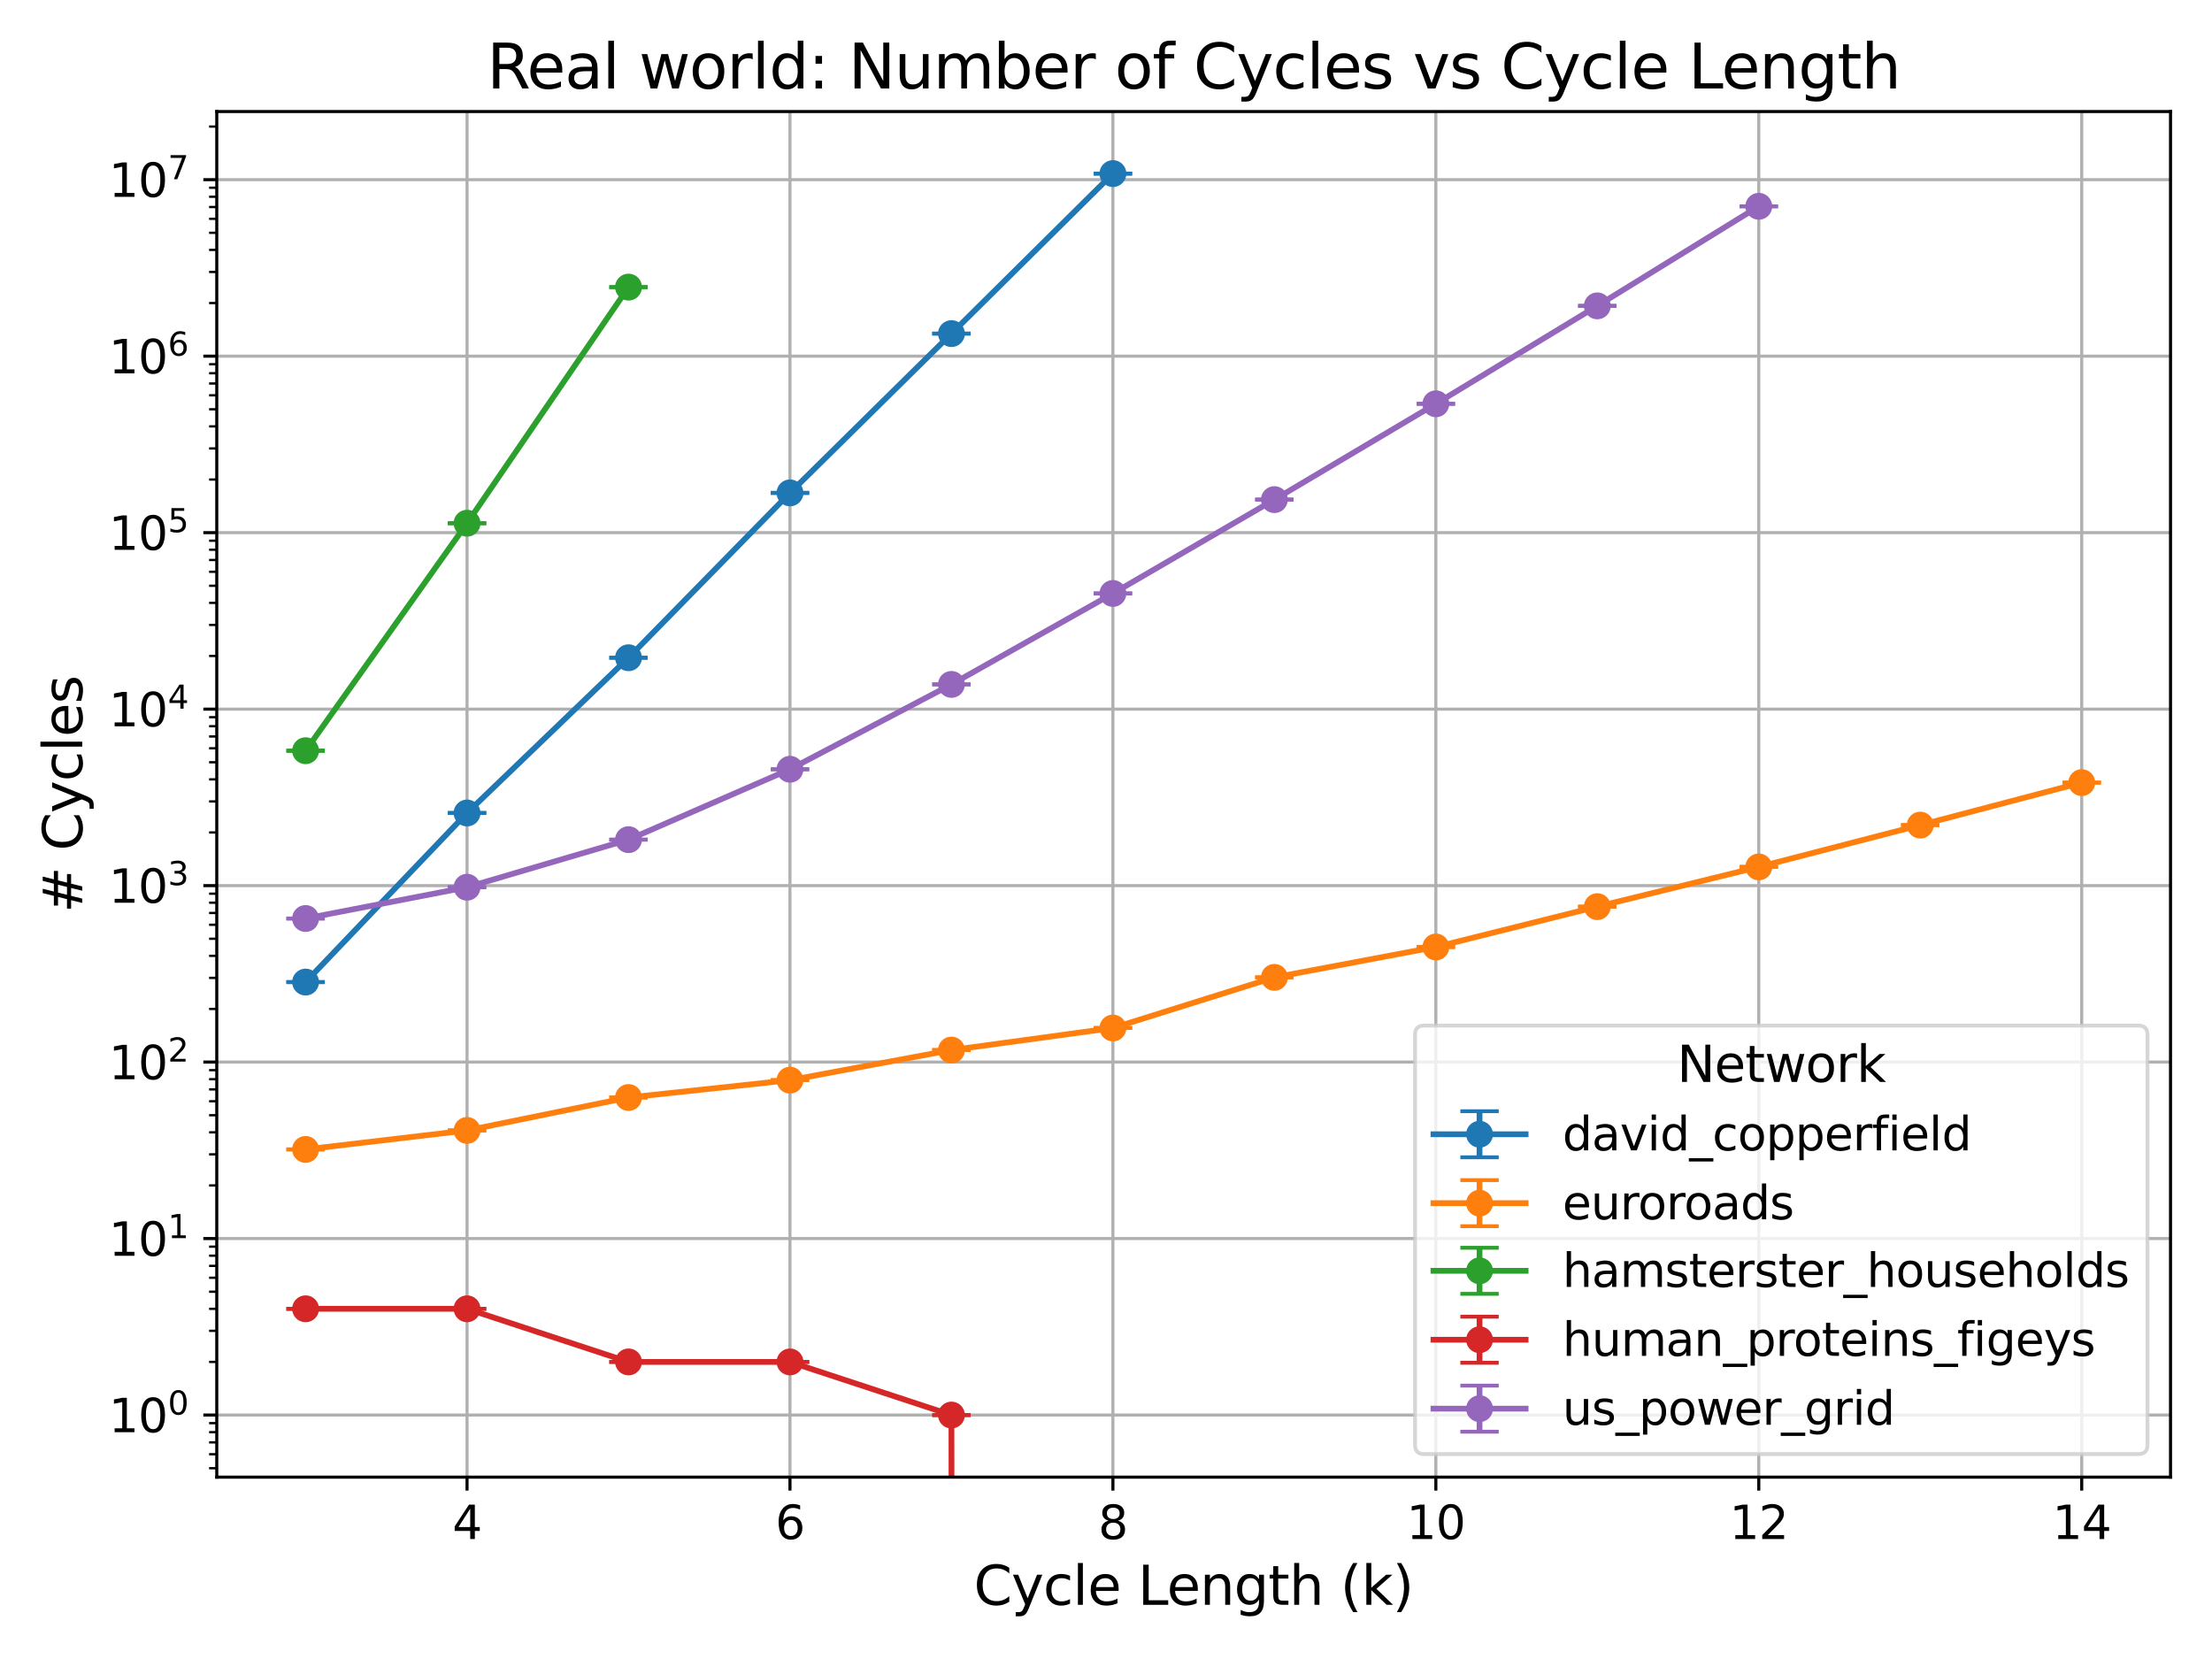 <?xml version="1.0" encoding="utf-8" standalone="no"?>
<!DOCTYPE svg PUBLIC "-//W3C//DTD SVG 1.1//EN"
  "http://www.w3.org/Graphics/SVG/1.1/DTD/svg11.dtd">
<svg xmlns:xlink="http://www.w3.org/1999/xlink" width="576pt" height="432pt" viewBox="0 0 576 432" xmlns="http://www.w3.org/2000/svg" version="1.1">
 <defs>
  <style type="text/css">*{stroke-linejoin: round; stroke-linecap: butt}</style>
 </defs>
 <g id="figure_1">
  <g id="patch_1">
   <path d="M 0 432 
L 576 432 
L 576 0 
L 0 0 
z
" style="fill: #ffffff"/>
  </g>
  <g id="axes_1">
   <g id="patch_2">
    <path d="M 56.446 384.64 
L 565.2 384.64 
L 565.2 29.04 
L 56.446 29.04 
z
" style="fill: #ffffff"/>
   </g>
   <g id="matplotlib.axis_1">
    <g id="xtick_1">
     <g id="line2d_1">
      <path d="M 121.617 384.64 
L 121.617 29.04 
" clip-path="url(#pc852cc3966)" style="fill: none; stroke: #b0b0b0; stroke-width: 0.8; stroke-linecap: square"/>
     </g>
     <g id="line2d_2">
      <defs>
       <path id="m4d69dea4c0" d="M 0 0 
L 0 3.5 
" style="stroke: #000000; stroke-width: 0.8"/>
      </defs>
      <g>
       <use xlink:href="#m4d69dea4c0" x="121.617" y="384.64" style="stroke: #000000; stroke-width: 0.8"/>
      </g>
     </g>
     <g id="text_1">
      <!-- 4 -->
      <g transform="translate(117.799 400.758) scale(0.12 -0.12)">
       <defs>
        <path id="DejaVuSans-34" d="M 2419 4116 
L 825 1625 
L 2419 1625 
L 2419 4116 
z
M 2253 4666 
L 3047 4666 
L 3047 1625 
L 3713 1625 
L 3713 1100 
L 3047 1100 
L 3047 0 
L 2419 0 
L 2419 1100 
L 313 1100 
L 313 1709 
L 2253 4666 
z
" transform="scale(0.016)"/>
       </defs>
       <use xlink:href="#DejaVuSans-34"/>
      </g>
     </g>
    </g>
    <g id="xtick_2">
     <g id="line2d_3">
      <path d="M 205.708 384.64 
L 205.708 29.04 
" clip-path="url(#pc852cc3966)" style="fill: none; stroke: #b0b0b0; stroke-width: 0.8; stroke-linecap: square"/>
     </g>
     <g id="line2d_4">
      <g>
       <use xlink:href="#m4d69dea4c0" x="205.708" y="384.64" style="stroke: #000000; stroke-width: 0.8"/>
      </g>
     </g>
     <g id="text_2">
      <!-- 6 -->
      <g transform="translate(201.891 400.758) scale(0.12 -0.12)">
       <defs>
        <path id="DejaVuSans-36" d="M 2113 2584 
Q 1688 2584 1439 2293 
Q 1191 2003 1191 1497 
Q 1191 994 1439 701 
Q 1688 409 2113 409 
Q 2538 409 2786 701 
Q 3034 994 3034 1497 
Q 3034 2003 2786 2293 
Q 2538 2584 2113 2584 
z
M 3366 4563 
L 3366 3988 
Q 3128 4100 2886 4159 
Q 2644 4219 2406 4219 
Q 1781 4219 1451 3797 
Q 1122 3375 1075 2522 
Q 1259 2794 1537 2939 
Q 1816 3084 2150 3084 
Q 2853 3084 3261 2657 
Q 3669 2231 3669 1497 
Q 3669 778 3244 343 
Q 2819 -91 2113 -91 
Q 1303 -91 875 529 
Q 447 1150 447 2328 
Q 447 3434 972 4092 
Q 1497 4750 2381 4750 
Q 2619 4750 2861 4703 
Q 3103 4656 3366 4563 
z
" transform="scale(0.016)"/>
       </defs>
       <use xlink:href="#DejaVuSans-36"/>
      </g>
     </g>
    </g>
    <g id="xtick_3">
     <g id="line2d_5">
      <path d="M 289.8 384.64 
L 289.8 29.04 
" clip-path="url(#pc852cc3966)" style="fill: none; stroke: #b0b0b0; stroke-width: 0.8; stroke-linecap: square"/>
     </g>
     <g id="line2d_6">
      <g>
       <use xlink:href="#m4d69dea4c0" x="289.8" y="384.64" style="stroke: #000000; stroke-width: 0.8"/>
      </g>
     </g>
     <g id="text_3">
      <!-- 8 -->
      <g transform="translate(285.983 400.758) scale(0.12 -0.12)">
       <defs>
        <path id="DejaVuSans-38" d="M 2034 2216 
Q 1584 2216 1326 1975 
Q 1069 1734 1069 1313 
Q 1069 891 1326 650 
Q 1584 409 2034 409 
Q 2484 409 2743 651 
Q 3003 894 3003 1313 
Q 3003 1734 2745 1975 
Q 2488 2216 2034 2216 
z
M 1403 2484 
Q 997 2584 770 2862 
Q 544 3141 544 3541 
Q 544 4100 942 4425 
Q 1341 4750 2034 4750 
Q 2731 4750 3128 4425 
Q 3525 4100 3525 3541 
Q 3525 3141 3298 2862 
Q 3072 2584 2669 2484 
Q 3125 2378 3379 2068 
Q 3634 1759 3634 1313 
Q 3634 634 3220 271 
Q 2806 -91 2034 -91 
Q 1263 -91 848 271 
Q 434 634 434 1313 
Q 434 1759 690 2068 
Q 947 2378 1403 2484 
z
M 1172 3481 
Q 1172 3119 1398 2916 
Q 1625 2713 2034 2713 
Q 2441 2713 2670 2916 
Q 2900 3119 2900 3481 
Q 2900 3844 2670 4047 
Q 2441 4250 2034 4250 
Q 1625 4250 1398 4047 
Q 1172 3844 1172 3481 
z
" transform="scale(0.016)"/>
       </defs>
       <use xlink:href="#DejaVuSans-38"/>
      </g>
     </g>
    </g>
    <g id="xtick_4">
     <g id="line2d_7">
      <path d="M 373.892 384.64 
L 373.892 29.04 
" clip-path="url(#pc852cc3966)" style="fill: none; stroke: #b0b0b0; stroke-width: 0.8; stroke-linecap: square"/>
     </g>
     <g id="line2d_8">
      <g>
       <use xlink:href="#m4d69dea4c0" x="373.892" y="384.64" style="stroke: #000000; stroke-width: 0.8"/>
      </g>
     </g>
     <g id="text_4">
      <!-- 10 -->
      <g transform="translate(366.257 400.758) scale(0.12 -0.12)">
       <defs>
        <path id="DejaVuSans-31" d="M 794 531 
L 1825 531 
L 1825 4091 
L 703 3866 
L 703 4441 
L 1819 4666 
L 2450 4666 
L 2450 531 
L 3481 531 
L 3481 0 
L 794 0 
L 794 531 
z
" transform="scale(0.016)"/>
        <path id="DejaVuSans-30" d="M 2034 4250 
Q 1547 4250 1301 3770 
Q 1056 3291 1056 2328 
Q 1056 1369 1301 889 
Q 1547 409 2034 409 
Q 2525 409 2770 889 
Q 3016 1369 3016 2328 
Q 3016 3291 2770 3770 
Q 2525 4250 2034 4250 
z
M 2034 4750 
Q 2819 4750 3233 4129 
Q 3647 3509 3647 2328 
Q 3647 1150 3233 529 
Q 2819 -91 2034 -91 
Q 1250 -91 836 529 
Q 422 1150 422 2328 
Q 422 3509 836 4129 
Q 1250 4750 2034 4750 
z
" transform="scale(0.016)"/>
       </defs>
       <use xlink:href="#DejaVuSans-31"/>
       <use xlink:href="#DejaVuSans-30" x="63.623"/>
      </g>
     </g>
    </g>
    <g id="xtick_5">
     <g id="line2d_9">
      <path d="M 457.983 384.64 
L 457.983 29.04 
" clip-path="url(#pc852cc3966)" style="fill: none; stroke: #b0b0b0; stroke-width: 0.8; stroke-linecap: square"/>
     </g>
     <g id="line2d_10">
      <g>
       <use xlink:href="#m4d69dea4c0" x="457.983" y="384.64" style="stroke: #000000; stroke-width: 0.8"/>
      </g>
     </g>
     <g id="text_5">
      <!-- 12 -->
      <g transform="translate(450.348 400.758) scale(0.12 -0.12)">
       <defs>
        <path id="DejaVuSans-32" d="M 1228 531 
L 3431 531 
L 3431 0 
L 469 0 
L 469 531 
Q 828 903 1448 1529 
Q 2069 2156 2228 2338 
Q 2531 2678 2651 2914 
Q 2772 3150 2772 3378 
Q 2772 3750 2511 3984 
Q 2250 4219 1831 4219 
Q 1534 4219 1204 4116 
Q 875 4013 500 3803 
L 500 4441 
Q 881 4594 1212 4672 
Q 1544 4750 1819 4750 
Q 2544 4750 2975 4387 
Q 3406 4025 3406 3419 
Q 3406 3131 3298 2873 
Q 3191 2616 2906 2266 
Q 2828 2175 2409 1742 
Q 1991 1309 1228 531 
z
" transform="scale(0.016)"/>
       </defs>
       <use xlink:href="#DejaVuSans-31"/>
       <use xlink:href="#DejaVuSans-32" x="63.623"/>
      </g>
     </g>
    </g>
    <g id="xtick_6">
     <g id="line2d_11">
      <path d="M 542.075 384.64 
L 542.075 29.04 
" clip-path="url(#pc852cc3966)" style="fill: none; stroke: #b0b0b0; stroke-width: 0.8; stroke-linecap: square"/>
     </g>
     <g id="line2d_12">
      <g>
       <use xlink:href="#m4d69dea4c0" x="542.075" y="384.64" style="stroke: #000000; stroke-width: 0.8"/>
      </g>
     </g>
     <g id="text_6">
      <!-- 14 -->
      <g transform="translate(534.44 400.758) scale(0.12 -0.12)">
       <use xlink:href="#DejaVuSans-31"/>
       <use xlink:href="#DejaVuSans-34" x="63.623"/>
      </g>
     </g>
    </g>
    <g id="text_7">
     <!-- Cycle Length (k) -->
     <g transform="translate(253.58 417.892) scale(0.14 -0.14)">
      <defs>
       <path id="DejaVuSans-43" d="M 4122 4306 
L 4122 3641 
Q 3803 3938 3442 4084 
Q 3081 4231 2675 4231 
Q 1875 4231 1450 3742 
Q 1025 3253 1025 2328 
Q 1025 1406 1450 917 
Q 1875 428 2675 428 
Q 3081 428 3442 575 
Q 3803 722 4122 1019 
L 4122 359 
Q 3791 134 3420 21 
Q 3050 -91 2638 -91 
Q 1578 -91 968 557 
Q 359 1206 359 2328 
Q 359 3453 968 4101 
Q 1578 4750 2638 4750 
Q 3056 4750 3426 4639 
Q 3797 4528 4122 4306 
z
" transform="scale(0.016)"/>
       <path id="DejaVuSans-79" d="M 2059 -325 
Q 1816 -950 1584 -1140 
Q 1353 -1331 966 -1331 
L 506 -1331 
L 506 -850 
L 844 -850 
Q 1081 -850 1212 -737 
Q 1344 -625 1503 -206 
L 1606 56 
L 191 3500 
L 800 3500 
L 1894 763 
L 2988 3500 
L 3597 3500 
L 2059 -325 
z
" transform="scale(0.016)"/>
       <path id="DejaVuSans-63" d="M 3122 3366 
L 3122 2828 
Q 2878 2963 2633 3030 
Q 2388 3097 2138 3097 
Q 1578 3097 1268 2742 
Q 959 2388 959 1747 
Q 959 1106 1268 751 
Q 1578 397 2138 397 
Q 2388 397 2633 464 
Q 2878 531 3122 666 
L 3122 134 
Q 2881 22 2623 -34 
Q 2366 -91 2075 -91 
Q 1284 -91 818 406 
Q 353 903 353 1747 
Q 353 2603 823 3093 
Q 1294 3584 2113 3584 
Q 2378 3584 2631 3529 
Q 2884 3475 3122 3366 
z
" transform="scale(0.016)"/>
       <path id="DejaVuSans-6c" d="M 603 4863 
L 1178 4863 
L 1178 0 
L 603 0 
L 603 4863 
z
" transform="scale(0.016)"/>
       <path id="DejaVuSans-65" d="M 3597 1894 
L 3597 1613 
L 953 1613 
Q 991 1019 1311 708 
Q 1631 397 2203 397 
Q 2534 397 2845 478 
Q 3156 559 3463 722 
L 3463 178 
Q 3153 47 2828 -22 
Q 2503 -91 2169 -91 
Q 1331 -91 842 396 
Q 353 884 353 1716 
Q 353 2575 817 3079 
Q 1281 3584 2069 3584 
Q 2775 3584 3186 3129 
Q 3597 2675 3597 1894 
z
M 3022 2063 
Q 3016 2534 2758 2815 
Q 2500 3097 2075 3097 
Q 1594 3097 1305 2825 
Q 1016 2553 972 2059 
L 3022 2063 
z
" transform="scale(0.016)"/>
       <path id="DejaVuSans-20" transform="scale(0.016)"/>
       <path id="DejaVuSans-4c" d="M 628 4666 
L 1259 4666 
L 1259 531 
L 3531 531 
L 3531 0 
L 628 0 
L 628 4666 
z
" transform="scale(0.016)"/>
       <path id="DejaVuSans-6e" d="M 3513 2113 
L 3513 0 
L 2938 0 
L 2938 2094 
Q 2938 2591 2744 2837 
Q 2550 3084 2163 3084 
Q 1697 3084 1428 2787 
Q 1159 2491 1159 1978 
L 1159 0 
L 581 0 
L 581 3500 
L 1159 3500 
L 1159 2956 
Q 1366 3272 1645 3428 
Q 1925 3584 2291 3584 
Q 2894 3584 3203 3211 
Q 3513 2838 3513 2113 
z
" transform="scale(0.016)"/>
       <path id="DejaVuSans-67" d="M 2906 1791 
Q 2906 2416 2648 2759 
Q 2391 3103 1925 3103 
Q 1463 3103 1205 2759 
Q 947 2416 947 1791 
Q 947 1169 1205 825 
Q 1463 481 1925 481 
Q 2391 481 2648 825 
Q 2906 1169 2906 1791 
z
M 3481 434 
Q 3481 -459 3084 -895 
Q 2688 -1331 1869 -1331 
Q 1566 -1331 1297 -1286 
Q 1028 -1241 775 -1147 
L 775 -588 
Q 1028 -725 1275 -790 
Q 1522 -856 1778 -856 
Q 2344 -856 2625 -561 
Q 2906 -266 2906 331 
L 2906 616 
Q 2728 306 2450 153 
Q 2172 0 1784 0 
Q 1141 0 747 490 
Q 353 981 353 1791 
Q 353 2603 747 3093 
Q 1141 3584 1784 3584 
Q 2172 3584 2450 3431 
Q 2728 3278 2906 2969 
L 2906 3500 
L 3481 3500 
L 3481 434 
z
" transform="scale(0.016)"/>
       <path id="DejaVuSans-74" d="M 1172 4494 
L 1172 3500 
L 2356 3500 
L 2356 3053 
L 1172 3053 
L 1172 1153 
Q 1172 725 1289 603 
Q 1406 481 1766 481 
L 2356 481 
L 2356 0 
L 1766 0 
Q 1100 0 847 248 
Q 594 497 594 1153 
L 594 3053 
L 172 3053 
L 172 3500 
L 594 3500 
L 594 4494 
L 1172 4494 
z
" transform="scale(0.016)"/>
       <path id="DejaVuSans-68" d="M 3513 2113 
L 3513 0 
L 2938 0 
L 2938 2094 
Q 2938 2591 2744 2837 
Q 2550 3084 2163 3084 
Q 1697 3084 1428 2787 
Q 1159 2491 1159 1978 
L 1159 0 
L 581 0 
L 581 4863 
L 1159 4863 
L 1159 2956 
Q 1366 3272 1645 3428 
Q 1925 3584 2291 3584 
Q 2894 3584 3203 3211 
Q 3513 2838 3513 2113 
z
" transform="scale(0.016)"/>
       <path id="DejaVuSans-28" d="M 1984 4856 
Q 1566 4138 1362 3434 
Q 1159 2731 1159 2009 
Q 1159 1288 1364 580 
Q 1569 -128 1984 -844 
L 1484 -844 
Q 1016 -109 783 600 
Q 550 1309 550 2009 
Q 550 2706 781 3412 
Q 1013 4119 1484 4856 
L 1984 4856 
z
" transform="scale(0.016)"/>
       <path id="DejaVuSans-6b" d="M 581 4863 
L 1159 4863 
L 1159 1991 
L 2875 3500 
L 3609 3500 
L 1753 1863 
L 3688 0 
L 2938 0 
L 1159 1709 
L 1159 0 
L 581 0 
L 581 4863 
z
" transform="scale(0.016)"/>
       <path id="DejaVuSans-29" d="M 513 4856 
L 1013 4856 
Q 1481 4119 1714 3412 
Q 1947 2706 1947 2009 
Q 1947 1309 1714 600 
Q 1481 -109 1013 -844 
L 513 -844 
Q 928 -128 1133 580 
Q 1338 1288 1338 2009 
Q 1338 2731 1133 3434 
Q 928 4138 513 4856 
z
" transform="scale(0.016)"/>
      </defs>
      <use xlink:href="#DejaVuSans-43"/>
      <use xlink:href="#DejaVuSans-79" x="69.824"/>
      <use xlink:href="#DejaVuSans-63" x="129.004"/>
      <use xlink:href="#DejaVuSans-6c" x="183.984"/>
      <use xlink:href="#DejaVuSans-65" x="211.768"/>
      <use xlink:href="#DejaVuSans-20" x="273.291"/>
      <use xlink:href="#DejaVuSans-4c" x="305.078"/>
      <use xlink:href="#DejaVuSans-65" x="359.041"/>
      <use xlink:href="#DejaVuSans-6e" x="420.564"/>
      <use xlink:href="#DejaVuSans-67" x="483.943"/>
      <use xlink:href="#DejaVuSans-74" x="547.42"/>
      <use xlink:href="#DejaVuSans-68" x="586.629"/>
      <use xlink:href="#DejaVuSans-20" x="650.008"/>
      <use xlink:href="#DejaVuSans-28" x="681.795"/>
      <use xlink:href="#DejaVuSans-6b" x="720.809"/>
      <use xlink:href="#DejaVuSans-29" x="778.719"/>
     </g>
    </g>
   </g>
   <g id="matplotlib.axis_2">
    <g id="ytick_1">
     <g id="line2d_13">
      <path d="M 56.446 368.476 
L 565.2 368.476 
" clip-path="url(#pc852cc3966)" style="fill: none; stroke: #b0b0b0; stroke-width: 0.8; stroke-linecap: square"/>
     </g>
     <g id="line2d_14">
      <defs>
       <path id="m3fc56b045a" d="M 0 0 
L -3.5 0 
" style="stroke: #000000; stroke-width: 0.8"/>
      </defs>
      <g>
       <use xlink:href="#m3fc56b045a" x="56.446" y="368.476" style="stroke: #000000; stroke-width: 0.8"/>
      </g>
     </g>
     <g id="text_8">
      <!-- $\mathdefault{10^{0}}$ -->
      <g transform="translate(28.326 373.035) scale(0.12 -0.12)">
       <use xlink:href="#DejaVuSans-31" transform="translate(0 0.766)"/>
       <use xlink:href="#DejaVuSans-30" transform="translate(63.623 0.766)"/>
       <use xlink:href="#DejaVuSans-30" transform="translate(128.203 39.047) scale(0.7)"/>
      </g>
     </g>
    </g>
    <g id="ytick_2">
     <g id="line2d_15">
      <path d="M 56.446 322.52 
L 565.2 322.52 
" clip-path="url(#pc852cc3966)" style="fill: none; stroke: #b0b0b0; stroke-width: 0.8; stroke-linecap: square"/>
     </g>
     <g id="line2d_16">
      <g>
       <use xlink:href="#m3fc56b045a" x="56.446" y="322.52" style="stroke: #000000; stroke-width: 0.8"/>
      </g>
     </g>
     <g id="text_9">
      <!-- $\mathdefault{10^{1}}$ -->
      <g transform="translate(28.326 327.079) scale(0.12 -0.12)">
       <use xlink:href="#DejaVuSans-31" transform="translate(0 0.684)"/>
       <use xlink:href="#DejaVuSans-30" transform="translate(63.623 0.684)"/>
       <use xlink:href="#DejaVuSans-31" transform="translate(128.203 38.966) scale(0.7)"/>
      </g>
     </g>
    </g>
    <g id="ytick_3">
     <g id="line2d_17">
      <path d="M 56.446 276.564 
L 565.2 276.564 
" clip-path="url(#pc852cc3966)" style="fill: none; stroke: #b0b0b0; stroke-width: 0.8; stroke-linecap: square"/>
     </g>
     <g id="line2d_18">
      <g>
       <use xlink:href="#m3fc56b045a" x="56.446" y="276.564" style="stroke: #000000; stroke-width: 0.8"/>
      </g>
     </g>
     <g id="text_10">
      <!-- $\mathdefault{10^{2}}$ -->
      <g transform="translate(28.326 281.123) scale(0.12 -0.12)">
       <use xlink:href="#DejaVuSans-31" transform="translate(0 0.766)"/>
       <use xlink:href="#DejaVuSans-30" transform="translate(63.623 0.766)"/>
       <use xlink:href="#DejaVuSans-32" transform="translate(128.203 39.047) scale(0.7)"/>
      </g>
     </g>
    </g>
    <g id="ytick_4">
     <g id="line2d_19">
      <path d="M 56.446 230.608 
L 565.2 230.608 
" clip-path="url(#pc852cc3966)" style="fill: none; stroke: #b0b0b0; stroke-width: 0.8; stroke-linecap: square"/>
     </g>
     <g id="line2d_20">
      <g>
       <use xlink:href="#m3fc56b045a" x="56.446" y="230.608" style="stroke: #000000; stroke-width: 0.8"/>
      </g>
     </g>
     <g id="text_11">
      <!-- $\mathdefault{10^{3}}$ -->
      <g transform="translate(28.326 235.167) scale(0.12 -0.12)">
       <defs>
        <path id="DejaVuSans-33" d="M 2597 2516 
Q 3050 2419 3304 2112 
Q 3559 1806 3559 1356 
Q 3559 666 3084 287 
Q 2609 -91 1734 -91 
Q 1441 -91 1130 -33 
Q 819 25 488 141 
L 488 750 
Q 750 597 1062 519 
Q 1375 441 1716 441 
Q 2309 441 2620 675 
Q 2931 909 2931 1356 
Q 2931 1769 2642 2001 
Q 2353 2234 1838 2234 
L 1294 2234 
L 1294 2753 
L 1863 2753 
Q 2328 2753 2575 2939 
Q 2822 3125 2822 3475 
Q 2822 3834 2567 4026 
Q 2313 4219 1838 4219 
Q 1578 4219 1281 4162 
Q 984 4106 628 3988 
L 628 4550 
Q 988 4650 1302 4700 
Q 1616 4750 1894 4750 
Q 2613 4750 3031 4423 
Q 3450 4097 3450 3541 
Q 3450 3153 3228 2886 
Q 3006 2619 2597 2516 
z
" transform="scale(0.016)"/>
       </defs>
       <use xlink:href="#DejaVuSans-31" transform="translate(0 0.766)"/>
       <use xlink:href="#DejaVuSans-30" transform="translate(63.623 0.766)"/>
       <use xlink:href="#DejaVuSans-33" transform="translate(128.203 39.047) scale(0.7)"/>
      </g>
     </g>
    </g>
    <g id="ytick_5">
     <g id="line2d_21">
      <path d="M 56.446 184.652 
L 565.2 184.652 
" clip-path="url(#pc852cc3966)" style="fill: none; stroke: #b0b0b0; stroke-width: 0.8; stroke-linecap: square"/>
     </g>
     <g id="line2d_22">
      <g>
       <use xlink:href="#m3fc56b045a" x="56.446" y="184.652" style="stroke: #000000; stroke-width: 0.8"/>
      </g>
     </g>
     <g id="text_12">
      <!-- $\mathdefault{10^{4}}$ -->
      <g transform="translate(28.326 189.211) scale(0.12 -0.12)">
       <use xlink:href="#DejaVuSans-31" transform="translate(0 0.684)"/>
       <use xlink:href="#DejaVuSans-30" transform="translate(63.623 0.684)"/>
       <use xlink:href="#DejaVuSans-34" transform="translate(128.203 38.966) scale(0.7)"/>
      </g>
     </g>
    </g>
    <g id="ytick_6">
     <g id="line2d_23">
      <path d="M 56.446 138.696 
L 565.2 138.696 
" clip-path="url(#pc852cc3966)" style="fill: none; stroke: #b0b0b0; stroke-width: 0.8; stroke-linecap: square"/>
     </g>
     <g id="line2d_24">
      <g>
       <use xlink:href="#m3fc56b045a" x="56.446" y="138.696" style="stroke: #000000; stroke-width: 0.8"/>
      </g>
     </g>
     <g id="text_13">
      <!-- $\mathdefault{10^{5}}$ -->
      <g transform="translate(28.326 143.255) scale(0.12 -0.12)">
       <defs>
        <path id="DejaVuSans-35" d="M 691 4666 
L 3169 4666 
L 3169 4134 
L 1269 4134 
L 1269 2991 
Q 1406 3038 1543 3061 
Q 1681 3084 1819 3084 
Q 2600 3084 3056 2656 
Q 3513 2228 3513 1497 
Q 3513 744 3044 326 
Q 2575 -91 1722 -91 
Q 1428 -91 1123 -41 
Q 819 9 494 109 
L 494 744 
Q 775 591 1075 516 
Q 1375 441 1709 441 
Q 2250 441 2565 725 
Q 2881 1009 2881 1497 
Q 2881 1984 2565 2268 
Q 2250 2553 1709 2553 
Q 1456 2553 1204 2497 
Q 953 2441 691 2322 
L 691 4666 
z
" transform="scale(0.016)"/>
       </defs>
       <use xlink:href="#DejaVuSans-31" transform="translate(0 0.684)"/>
       <use xlink:href="#DejaVuSans-30" transform="translate(63.623 0.684)"/>
       <use xlink:href="#DejaVuSans-35" transform="translate(128.203 38.966) scale(0.7)"/>
      </g>
     </g>
    </g>
    <g id="ytick_7">
     <g id="line2d_25">
      <path d="M 56.446 92.74 
L 565.2 92.74 
" clip-path="url(#pc852cc3966)" style="fill: none; stroke: #b0b0b0; stroke-width: 0.8; stroke-linecap: square"/>
     </g>
     <g id="line2d_26">
      <g>
       <use xlink:href="#m3fc56b045a" x="56.446" y="92.74" style="stroke: #000000; stroke-width: 0.8"/>
      </g>
     </g>
     <g id="text_14">
      <!-- $\mathdefault{10^{6}}$ -->
      <g transform="translate(28.326 97.299) scale(0.12 -0.12)">
       <use xlink:href="#DejaVuSans-31" transform="translate(0 0.766)"/>
       <use xlink:href="#DejaVuSans-30" transform="translate(63.623 0.766)"/>
       <use xlink:href="#DejaVuSans-36" transform="translate(128.203 39.047) scale(0.7)"/>
      </g>
     </g>
    </g>
    <g id="ytick_8">
     <g id="line2d_27">
      <path d="M 56.446 46.784 
L 565.2 46.784 
" clip-path="url(#pc852cc3966)" style="fill: none; stroke: #b0b0b0; stroke-width: 0.8; stroke-linecap: square"/>
     </g>
     <g id="line2d_28">
      <g>
       <use xlink:href="#m3fc56b045a" x="56.446" y="46.784" style="stroke: #000000; stroke-width: 0.8"/>
      </g>
     </g>
     <g id="text_15">
      <!-- $\mathdefault{10^{7}}$ -->
      <g transform="translate(28.326 51.343) scale(0.12 -0.12)">
       <defs>
        <path id="DejaVuSans-37" d="M 525 4666 
L 3525 4666 
L 3525 4397 
L 1831 0 
L 1172 0 
L 2766 4134 
L 525 4134 
L 525 4666 
z
" transform="scale(0.016)"/>
       </defs>
       <use xlink:href="#DejaVuSans-31" transform="translate(0 0.684)"/>
       <use xlink:href="#DejaVuSans-30" transform="translate(63.623 0.684)"/>
       <use xlink:href="#DejaVuSans-37" transform="translate(128.203 38.966) scale(0.7)"/>
      </g>
     </g>
    </g>
    <g id="ytick_9">
     <g id="line2d_29">
      <defs>
       <path id="m5609072854" d="M 0 0 
L -2 0 
" style="stroke: #000000; stroke-width: 0.6"/>
      </defs>
      <g>
       <use xlink:href="#m5609072854" x="56.446" y="382.311" style="stroke: #000000; stroke-width: 0.6"/>
      </g>
     </g>
    </g>
    <g id="ytick_10">
     <g id="line2d_30">
      <g>
       <use xlink:href="#m5609072854" x="56.446" y="378.672" style="stroke: #000000; stroke-width: 0.6"/>
      </g>
     </g>
    </g>
    <g id="ytick_11">
     <g id="line2d_31">
      <g>
       <use xlink:href="#m5609072854" x="56.446" y="375.595" style="stroke: #000000; stroke-width: 0.6"/>
      </g>
     </g>
    </g>
    <g id="ytick_12">
     <g id="line2d_32">
      <g>
       <use xlink:href="#m5609072854" x="56.446" y="372.93" style="stroke: #000000; stroke-width: 0.6"/>
      </g>
     </g>
    </g>
    <g id="ytick_13">
     <g id="line2d_33">
      <g>
       <use xlink:href="#m5609072854" x="56.446" y="370.579" style="stroke: #000000; stroke-width: 0.6"/>
      </g>
     </g>
    </g>
    <g id="ytick_14">
     <g id="line2d_34">
      <g>
       <use xlink:href="#m5609072854" x="56.446" y="354.642" style="stroke: #000000; stroke-width: 0.6"/>
      </g>
     </g>
    </g>
    <g id="ytick_15">
     <g id="line2d_35">
      <g>
       <use xlink:href="#m5609072854" x="56.446" y="346.55" style="stroke: #000000; stroke-width: 0.6"/>
      </g>
     </g>
    </g>
    <g id="ytick_16">
     <g id="line2d_36">
      <g>
       <use xlink:href="#m5609072854" x="56.446" y="340.808" style="stroke: #000000; stroke-width: 0.6"/>
      </g>
     </g>
    </g>
    <g id="ytick_17">
     <g id="line2d_37">
      <g>
       <use xlink:href="#m5609072854" x="56.446" y="336.354" style="stroke: #000000; stroke-width: 0.6"/>
      </g>
     </g>
    </g>
    <g id="ytick_18">
     <g id="line2d_38">
      <g>
       <use xlink:href="#m5609072854" x="56.446" y="332.716" style="stroke: #000000; stroke-width: 0.6"/>
      </g>
     </g>
    </g>
    <g id="ytick_19">
     <g id="line2d_39">
      <g>
       <use xlink:href="#m5609072854" x="56.446" y="329.639" style="stroke: #000000; stroke-width: 0.6"/>
      </g>
     </g>
    </g>
    <g id="ytick_20">
     <g id="line2d_40">
      <g>
       <use xlink:href="#m5609072854" x="56.446" y="326.974" style="stroke: #000000; stroke-width: 0.6"/>
      </g>
     </g>
    </g>
    <g id="ytick_21">
     <g id="line2d_41">
      <g>
       <use xlink:href="#m5609072854" x="56.446" y="324.623" style="stroke: #000000; stroke-width: 0.6"/>
      </g>
     </g>
    </g>
    <g id="ytick_22">
     <g id="line2d_42">
      <g>
       <use xlink:href="#m5609072854" x="56.446" y="308.686" style="stroke: #000000; stroke-width: 0.6"/>
      </g>
     </g>
    </g>
    <g id="ytick_23">
     <g id="line2d_43">
      <g>
       <use xlink:href="#m5609072854" x="56.446" y="300.594" style="stroke: #000000; stroke-width: 0.6"/>
      </g>
     </g>
    </g>
    <g id="ytick_24">
     <g id="line2d_44">
      <g>
       <use xlink:href="#m5609072854" x="56.446" y="294.852" style="stroke: #000000; stroke-width: 0.6"/>
      </g>
     </g>
    </g>
    <g id="ytick_25">
     <g id="line2d_45">
      <g>
       <use xlink:href="#m5609072854" x="56.446" y="290.398" style="stroke: #000000; stroke-width: 0.6"/>
      </g>
     </g>
    </g>
    <g id="ytick_26">
     <g id="line2d_46">
      <g>
       <use xlink:href="#m5609072854" x="56.446" y="286.759" style="stroke: #000000; stroke-width: 0.6"/>
      </g>
     </g>
    </g>
    <g id="ytick_27">
     <g id="line2d_47">
      <g>
       <use xlink:href="#m5609072854" x="56.446" y="283.683" style="stroke: #000000; stroke-width: 0.6"/>
      </g>
     </g>
    </g>
    <g id="ytick_28">
     <g id="line2d_48">
      <g>
       <use xlink:href="#m5609072854" x="56.446" y="281.018" style="stroke: #000000; stroke-width: 0.6"/>
      </g>
     </g>
    </g>
    <g id="ytick_29">
     <g id="line2d_49">
      <g>
       <use xlink:href="#m5609072854" x="56.446" y="278.667" style="stroke: #000000; stroke-width: 0.6"/>
      </g>
     </g>
    </g>
    <g id="ytick_30">
     <g id="line2d_50">
      <g>
       <use xlink:href="#m5609072854" x="56.446" y="262.73" style="stroke: #000000; stroke-width: 0.6"/>
      </g>
     </g>
    </g>
    <g id="ytick_31">
     <g id="line2d_51">
      <g>
       <use xlink:href="#m5609072854" x="56.446" y="254.638" style="stroke: #000000; stroke-width: 0.6"/>
      </g>
     </g>
    </g>
    <g id="ytick_32">
     <g id="line2d_52">
      <g>
       <use xlink:href="#m5609072854" x="56.446" y="248.896" style="stroke: #000000; stroke-width: 0.6"/>
      </g>
     </g>
    </g>
    <g id="ytick_33">
     <g id="line2d_53">
      <g>
       <use xlink:href="#m5609072854" x="56.446" y="244.442" style="stroke: #000000; stroke-width: 0.6"/>
      </g>
     </g>
    </g>
    <g id="ytick_34">
     <g id="line2d_54">
      <g>
       <use xlink:href="#m5609072854" x="56.446" y="240.803" style="stroke: #000000; stroke-width: 0.6"/>
      </g>
     </g>
    </g>
    <g id="ytick_35">
     <g id="line2d_55">
      <g>
       <use xlink:href="#m5609072854" x="56.446" y="237.727" style="stroke: #000000; stroke-width: 0.6"/>
      </g>
     </g>
    </g>
    <g id="ytick_36">
     <g id="line2d_56">
      <g>
       <use xlink:href="#m5609072854" x="56.446" y="235.062" style="stroke: #000000; stroke-width: 0.6"/>
      </g>
     </g>
    </g>
    <g id="ytick_37">
     <g id="line2d_57">
      <g>
       <use xlink:href="#m5609072854" x="56.446" y="232.711" style="stroke: #000000; stroke-width: 0.6"/>
      </g>
     </g>
    </g>
    <g id="ytick_38">
     <g id="line2d_58">
      <g>
       <use xlink:href="#m5609072854" x="56.446" y="216.774" style="stroke: #000000; stroke-width: 0.6"/>
      </g>
     </g>
    </g>
    <g id="ytick_39">
     <g id="line2d_59">
      <g>
       <use xlink:href="#m5609072854" x="56.446" y="208.681" style="stroke: #000000; stroke-width: 0.6"/>
      </g>
     </g>
    </g>
    <g id="ytick_40">
     <g id="line2d_60">
      <g>
       <use xlink:href="#m5609072854" x="56.446" y="202.94" style="stroke: #000000; stroke-width: 0.6"/>
      </g>
     </g>
    </g>
    <g id="ytick_41">
     <g id="line2d_61">
      <g>
       <use xlink:href="#m5609072854" x="56.446" y="198.486" style="stroke: #000000; stroke-width: 0.6"/>
      </g>
     </g>
    </g>
    <g id="ytick_42">
     <g id="line2d_62">
      <g>
       <use xlink:href="#m5609072854" x="56.446" y="194.847" style="stroke: #000000; stroke-width: 0.6"/>
      </g>
     </g>
    </g>
    <g id="ytick_43">
     <g id="line2d_63">
      <g>
       <use xlink:href="#m5609072854" x="56.446" y="191.771" style="stroke: #000000; stroke-width: 0.6"/>
      </g>
     </g>
    </g>
    <g id="ytick_44">
     <g id="line2d_64">
      <g>
       <use xlink:href="#m5609072854" x="56.446" y="189.106" style="stroke: #000000; stroke-width: 0.6"/>
      </g>
     </g>
    </g>
    <g id="ytick_45">
     <g id="line2d_65">
      <g>
       <use xlink:href="#m5609072854" x="56.446" y="186.755" style="stroke: #000000; stroke-width: 0.6"/>
      </g>
     </g>
    </g>
    <g id="ytick_46">
     <g id="line2d_66">
      <g>
       <use xlink:href="#m5609072854" x="56.446" y="170.818" style="stroke: #000000; stroke-width: 0.6"/>
      </g>
     </g>
    </g>
    <g id="ytick_47">
     <g id="line2d_67">
      <g>
       <use xlink:href="#m5609072854" x="56.446" y="162.725" style="stroke: #000000; stroke-width: 0.6"/>
      </g>
     </g>
    </g>
    <g id="ytick_48">
     <g id="line2d_68">
      <g>
       <use xlink:href="#m5609072854" x="56.446" y="156.984" style="stroke: #000000; stroke-width: 0.6"/>
      </g>
     </g>
    </g>
    <g id="ytick_49">
     <g id="line2d_69">
      <g>
       <use xlink:href="#m5609072854" x="56.446" y="152.53" style="stroke: #000000; stroke-width: 0.6"/>
      </g>
     </g>
    </g>
    <g id="ytick_50">
     <g id="line2d_70">
      <g>
       <use xlink:href="#m5609072854" x="56.446" y="148.891" style="stroke: #000000; stroke-width: 0.6"/>
      </g>
     </g>
    </g>
    <g id="ytick_51">
     <g id="line2d_71">
      <g>
       <use xlink:href="#m5609072854" x="56.446" y="145.815" style="stroke: #000000; stroke-width: 0.6"/>
      </g>
     </g>
    </g>
    <g id="ytick_52">
     <g id="line2d_72">
      <g>
       <use xlink:href="#m5609072854" x="56.446" y="143.15" style="stroke: #000000; stroke-width: 0.6"/>
      </g>
     </g>
    </g>
    <g id="ytick_53">
     <g id="line2d_73">
      <g>
       <use xlink:href="#m5609072854" x="56.446" y="140.799" style="stroke: #000000; stroke-width: 0.6"/>
      </g>
     </g>
    </g>
    <g id="ytick_54">
     <g id="line2d_74">
      <g>
       <use xlink:href="#m5609072854" x="56.446" y="124.862" style="stroke: #000000; stroke-width: 0.6"/>
      </g>
     </g>
    </g>
    <g id="ytick_55">
     <g id="line2d_75">
      <g>
       <use xlink:href="#m5609072854" x="56.446" y="116.769" style="stroke: #000000; stroke-width: 0.6"/>
      </g>
     </g>
    </g>
    <g id="ytick_56">
     <g id="line2d_76">
      <g>
       <use xlink:href="#m5609072854" x="56.446" y="111.028" style="stroke: #000000; stroke-width: 0.6"/>
      </g>
     </g>
    </g>
    <g id="ytick_57">
     <g id="line2d_77">
      <g>
       <use xlink:href="#m5609072854" x="56.446" y="106.574" style="stroke: #000000; stroke-width: 0.6"/>
      </g>
     </g>
    </g>
    <g id="ytick_58">
     <g id="line2d_78">
      <g>
       <use xlink:href="#m5609072854" x="56.446" y="102.935" style="stroke: #000000; stroke-width: 0.6"/>
      </g>
     </g>
    </g>
    <g id="ytick_59">
     <g id="line2d_79">
      <g>
       <use xlink:href="#m5609072854" x="56.446" y="99.859" style="stroke: #000000; stroke-width: 0.6"/>
      </g>
     </g>
    </g>
    <g id="ytick_60">
     <g id="line2d_80">
      <g>
       <use xlink:href="#m5609072854" x="56.446" y="97.193" style="stroke: #000000; stroke-width: 0.6"/>
      </g>
     </g>
    </g>
    <g id="ytick_61">
     <g id="line2d_81">
      <g>
       <use xlink:href="#m5609072854" x="56.446" y="94.843" style="stroke: #000000; stroke-width: 0.6"/>
      </g>
     </g>
    </g>
    <g id="ytick_62">
     <g id="line2d_82">
      <g>
       <use xlink:href="#m5609072854" x="56.446" y="78.906" style="stroke: #000000; stroke-width: 0.6"/>
      </g>
     </g>
    </g>
    <g id="ytick_63">
     <g id="line2d_83">
      <g>
       <use xlink:href="#m5609072854" x="56.446" y="70.813" style="stroke: #000000; stroke-width: 0.6"/>
      </g>
     </g>
    </g>
    <g id="ytick_64">
     <g id="line2d_84">
      <g>
       <use xlink:href="#m5609072854" x="56.446" y="65.072" style="stroke: #000000; stroke-width: 0.6"/>
      </g>
     </g>
    </g>
    <g id="ytick_65">
     <g id="line2d_85">
      <g>
       <use xlink:href="#m5609072854" x="56.446" y="60.618" style="stroke: #000000; stroke-width: 0.6"/>
      </g>
     </g>
    </g>
    <g id="ytick_66">
     <g id="line2d_86">
      <g>
       <use xlink:href="#m5609072854" x="56.446" y="56.979" style="stroke: #000000; stroke-width: 0.6"/>
      </g>
     </g>
    </g>
    <g id="ytick_67">
     <g id="line2d_87">
      <g>
       <use xlink:href="#m5609072854" x="56.446" y="53.902" style="stroke: #000000; stroke-width: 0.6"/>
      </g>
     </g>
    </g>
    <g id="ytick_68">
     <g id="line2d_88">
      <g>
       <use xlink:href="#m5609072854" x="56.446" y="51.237" style="stroke: #000000; stroke-width: 0.6"/>
      </g>
     </g>
    </g>
    <g id="ytick_69">
     <g id="line2d_89">
      <g>
       <use xlink:href="#m5609072854" x="56.446" y="48.887" style="stroke: #000000; stroke-width: 0.6"/>
      </g>
     </g>
    </g>
    <g id="ytick_70">
     <g id="line2d_90">
      <g>
       <use xlink:href="#m5609072854" x="56.446" y="32.95" style="stroke: #000000; stroke-width: 0.6"/>
      </g>
     </g>
    </g>
    <g id="text_16">
     <!-- # Cycles -->
     <g transform="translate(21.414 237.709) rotate(-90) scale(0.14 -0.14)">
      <defs>
       <path id="DejaVuSans-23" d="M 3272 2816 
L 2363 2816 
L 2100 1772 
L 3016 1772 
L 3272 2816 
z
M 2803 4594 
L 2478 3297 
L 3391 3297 
L 3719 4594 
L 4219 4594 
L 3897 3297 
L 4872 3297 
L 4872 2816 
L 3775 2816 
L 3519 1772 
L 4513 1772 
L 4513 1294 
L 3397 1294 
L 3072 0 
L 2572 0 
L 2894 1294 
L 1978 1294 
L 1656 0 
L 1153 0 
L 1478 1294 
L 494 1294 
L 494 1772 
L 1594 1772 
L 1856 2816 
L 850 2816 
L 850 3297 
L 1978 3297 
L 2297 4594 
L 2803 4594 
z
" transform="scale(0.016)"/>
       <path id="DejaVuSans-73" d="M 2834 3397 
L 2834 2853 
Q 2591 2978 2328 3040 
Q 2066 3103 1784 3103 
Q 1356 3103 1142 2972 
Q 928 2841 928 2578 
Q 928 2378 1081 2264 
Q 1234 2150 1697 2047 
L 1894 2003 
Q 2506 1872 2764 1633 
Q 3022 1394 3022 966 
Q 3022 478 2636 193 
Q 2250 -91 1575 -91 
Q 1294 -91 989 -36 
Q 684 19 347 128 
L 347 722 
Q 666 556 975 473 
Q 1284 391 1588 391 
Q 1994 391 2212 530 
Q 2431 669 2431 922 
Q 2431 1156 2273 1281 
Q 2116 1406 1581 1522 
L 1381 1569 
Q 847 1681 609 1914 
Q 372 2147 372 2553 
Q 372 3047 722 3315 
Q 1072 3584 1716 3584 
Q 2034 3584 2315 3537 
Q 2597 3491 2834 3397 
z
" transform="scale(0.016)"/>
      </defs>
      <use xlink:href="#DejaVuSans-23"/>
      <use xlink:href="#DejaVuSans-20" x="83.789"/>
      <use xlink:href="#DejaVuSans-43" x="115.576"/>
      <use xlink:href="#DejaVuSans-79" x="185.4"/>
      <use xlink:href="#DejaVuSans-63" x="244.58"/>
      <use xlink:href="#DejaVuSans-6c" x="299.561"/>
      <use xlink:href="#DejaVuSans-65" x="327.344"/>
      <use xlink:href="#DejaVuSans-73" x="388.867"/>
     </g>
    </g>
   </g>
   <g id="LineCollection_1">
    <path d="M 79.571 255.731 
L 79.571 255.731 
" clip-path="url(#pc852cc3966)" style="fill: none; stroke: #1f77b4; stroke-width: 1.5"/>
    <path d="M 121.617 211.699 
L 121.617 211.699 
" clip-path="url(#pc852cc3966)" style="fill: none; stroke: #1f77b4; stroke-width: 1.5"/>
    <path d="M 163.663 171.273 
L 163.663 171.273 
" clip-path="url(#pc852cc3966)" style="fill: none; stroke: #1f77b4; stroke-width: 1.5"/>
    <path d="M 205.708 128.349 
L 205.708 128.349 
" clip-path="url(#pc852cc3966)" style="fill: none; stroke: #1f77b4; stroke-width: 1.5"/>
    <path d="M 247.754 86.869 
L 247.754 86.869 
" clip-path="url(#pc852cc3966)" style="fill: none; stroke: #1f77b4; stroke-width: 1.5"/>
    <path d="M 289.8 45.204 
L 289.8 45.204 
" clip-path="url(#pc852cc3966)" style="fill: none; stroke: #1f77b4; stroke-width: 1.5"/>
   </g>
   <g id="line2d_91">
    <defs>
     <path id="me4cd6ab346" d="M 5 0 
L -5 -0 
" style="stroke: #1f77b4"/>
    </defs>
    <g clip-path="url(#pc852cc3966)">
     <use xlink:href="#me4cd6ab346" x="79.571" y="255.731" style="fill: #1f77b4; stroke: #1f77b4"/>
     <use xlink:href="#me4cd6ab346" x="121.617" y="211.699" style="fill: #1f77b4; stroke: #1f77b4"/>
     <use xlink:href="#me4cd6ab346" x="163.663" y="171.273" style="fill: #1f77b4; stroke: #1f77b4"/>
     <use xlink:href="#me4cd6ab346" x="205.708" y="128.349" style="fill: #1f77b4; stroke: #1f77b4"/>
     <use xlink:href="#me4cd6ab346" x="247.754" y="86.869" style="fill: #1f77b4; stroke: #1f77b4"/>
     <use xlink:href="#me4cd6ab346" x="289.8" y="45.204" style="fill: #1f77b4; stroke: #1f77b4"/>
    </g>
   </g>
   <g id="line2d_92">
    <g clip-path="url(#pc852cc3966)">
     <use xlink:href="#me4cd6ab346" x="79.571" y="255.731" style="fill: #1f77b4; stroke: #1f77b4"/>
     <use xlink:href="#me4cd6ab346" x="121.617" y="211.699" style="fill: #1f77b4; stroke: #1f77b4"/>
     <use xlink:href="#me4cd6ab346" x="163.663" y="171.273" style="fill: #1f77b4; stroke: #1f77b4"/>
     <use xlink:href="#me4cd6ab346" x="205.708" y="128.349" style="fill: #1f77b4; stroke: #1f77b4"/>
     <use xlink:href="#me4cd6ab346" x="247.754" y="86.869" style="fill: #1f77b4; stroke: #1f77b4"/>
     <use xlink:href="#me4cd6ab346" x="289.8" y="45.204" style="fill: #1f77b4; stroke: #1f77b4"/>
    </g>
   </g>
   <g id="LineCollection_2">
    <path d="M 79.571 299.306 
L 79.571 299.306 
" clip-path="url(#pc852cc3966)" style="fill: none; stroke: #ff7f0e; stroke-width: 1.5"/>
    <path d="M 121.617 294.359 
L 121.617 294.359 
" clip-path="url(#pc852cc3966)" style="fill: none; stroke: #ff7f0e; stroke-width: 1.5"/>
    <path d="M 163.663 285.786 
L 163.663 285.786 
" clip-path="url(#pc852cc3966)" style="fill: none; stroke: #ff7f0e; stroke-width: 1.5"/>
    <path d="M 205.708 281.269 
L 205.708 281.269 
" clip-path="url(#pc852cc3966)" style="fill: none; stroke: #ff7f0e; stroke-width: 1.5"/>
    <path d="M 247.754 273.431 
L 247.754 273.431 
" clip-path="url(#pc852cc3966)" style="fill: none; stroke: #ff7f0e; stroke-width: 1.5"/>
    <path d="M 289.8 267.689 
L 289.8 267.689 
" clip-path="url(#pc852cc3966)" style="fill: none; stroke: #ff7f0e; stroke-width: 1.5"/>
    <path d="M 331.846 254.505 
L 331.846 254.505 
" clip-path="url(#pc852cc3966)" style="fill: none; stroke: #ff7f0e; stroke-width: 1.5"/>
    <path d="M 373.892 246.59 
L 373.892 246.59 
" clip-path="url(#pc852cc3966)" style="fill: none; stroke: #ff7f0e; stroke-width: 1.5"/>
    <path d="M 415.937 236.085 
L 415.937 236.085 
" clip-path="url(#pc852cc3966)" style="fill: none; stroke: #ff7f0e; stroke-width: 1.5"/>
    <path d="M 457.983 225.744 
L 457.983 225.744 
" clip-path="url(#pc852cc3966)" style="fill: none; stroke: #ff7f0e; stroke-width: 1.5"/>
    <path d="M 500.029 214.854 
L 500.029 214.854 
" clip-path="url(#pc852cc3966)" style="fill: none; stroke: #ff7f0e; stroke-width: 1.5"/>
    <path d="M 542.075 203.791 
L 542.075 203.791 
" clip-path="url(#pc852cc3966)" style="fill: none; stroke: #ff7f0e; stroke-width: 1.5"/>
   </g>
   <g id="line2d_93">
    <defs>
     <path id="mb97c797ee9" d="M 5 0 
L -5 -0 
" style="stroke: #ff7f0e"/>
    </defs>
    <g clip-path="url(#pc852cc3966)">
     <use xlink:href="#mb97c797ee9" x="79.571" y="299.306" style="fill: #ff7f0e; stroke: #ff7f0e"/>
     <use xlink:href="#mb97c797ee9" x="121.617" y="294.359" style="fill: #ff7f0e; stroke: #ff7f0e"/>
     <use xlink:href="#mb97c797ee9" x="163.663" y="285.786" style="fill: #ff7f0e; stroke: #ff7f0e"/>
     <use xlink:href="#mb97c797ee9" x="205.708" y="281.269" style="fill: #ff7f0e; stroke: #ff7f0e"/>
     <use xlink:href="#mb97c797ee9" x="247.754" y="273.431" style="fill: #ff7f0e; stroke: #ff7f0e"/>
     <use xlink:href="#mb97c797ee9" x="289.8" y="267.689" style="fill: #ff7f0e; stroke: #ff7f0e"/>
     <use xlink:href="#mb97c797ee9" x="331.846" y="254.505" style="fill: #ff7f0e; stroke: #ff7f0e"/>
     <use xlink:href="#mb97c797ee9" x="373.892" y="246.59" style="fill: #ff7f0e; stroke: #ff7f0e"/>
     <use xlink:href="#mb97c797ee9" x="415.937" y="236.085" style="fill: #ff7f0e; stroke: #ff7f0e"/>
     <use xlink:href="#mb97c797ee9" x="457.983" y="225.744" style="fill: #ff7f0e; stroke: #ff7f0e"/>
     <use xlink:href="#mb97c797ee9" x="500.029" y="214.854" style="fill: #ff7f0e; stroke: #ff7f0e"/>
     <use xlink:href="#mb97c797ee9" x="542.075" y="203.791" style="fill: #ff7f0e; stroke: #ff7f0e"/>
    </g>
   </g>
   <g id="line2d_94">
    <g clip-path="url(#pc852cc3966)">
     <use xlink:href="#mb97c797ee9" x="79.571" y="299.306" style="fill: #ff7f0e; stroke: #ff7f0e"/>
     <use xlink:href="#mb97c797ee9" x="121.617" y="294.359" style="fill: #ff7f0e; stroke: #ff7f0e"/>
     <use xlink:href="#mb97c797ee9" x="163.663" y="285.786" style="fill: #ff7f0e; stroke: #ff7f0e"/>
     <use xlink:href="#mb97c797ee9" x="205.708" y="281.269" style="fill: #ff7f0e; stroke: #ff7f0e"/>
     <use xlink:href="#mb97c797ee9" x="247.754" y="273.431" style="fill: #ff7f0e; stroke: #ff7f0e"/>
     <use xlink:href="#mb97c797ee9" x="289.8" y="267.689" style="fill: #ff7f0e; stroke: #ff7f0e"/>
     <use xlink:href="#mb97c797ee9" x="331.846" y="254.505" style="fill: #ff7f0e; stroke: #ff7f0e"/>
     <use xlink:href="#mb97c797ee9" x="373.892" y="246.59" style="fill: #ff7f0e; stroke: #ff7f0e"/>
     <use xlink:href="#mb97c797ee9" x="415.937" y="236.085" style="fill: #ff7f0e; stroke: #ff7f0e"/>
     <use xlink:href="#mb97c797ee9" x="457.983" y="225.744" style="fill: #ff7f0e; stroke: #ff7f0e"/>
     <use xlink:href="#mb97c797ee9" x="500.029" y="214.854" style="fill: #ff7f0e; stroke: #ff7f0e"/>
     <use xlink:href="#mb97c797ee9" x="542.075" y="203.791" style="fill: #ff7f0e; stroke: #ff7f0e"/>
    </g>
   </g>
   <g id="LineCollection_3">
    <path d="M 79.571 195.486 
L 79.571 195.486 
" clip-path="url(#pc852cc3966)" style="fill: none; stroke: #2ca02c; stroke-width: 1.5"/>
    <path d="M 121.617 136.242 
L 121.617 136.242 
" clip-path="url(#pc852cc3966)" style="fill: none; stroke: #2ca02c; stroke-width: 1.5"/>
    <path d="M 163.663 74.765 
L 163.663 74.765 
" clip-path="url(#pc852cc3966)" style="fill: none; stroke: #2ca02c; stroke-width: 1.5"/>
   </g>
   <g id="line2d_95">
    <defs>
     <path id="m3d2b6eac25" d="M 5 0 
L -5 -0 
" style="stroke: #2ca02c"/>
    </defs>
    <g clip-path="url(#pc852cc3966)">
     <use xlink:href="#m3d2b6eac25" x="79.571" y="195.486" style="fill: #2ca02c; stroke: #2ca02c"/>
     <use xlink:href="#m3d2b6eac25" x="121.617" y="136.242" style="fill: #2ca02c; stroke: #2ca02c"/>
     <use xlink:href="#m3d2b6eac25" x="163.663" y="74.765" style="fill: #2ca02c; stroke: #2ca02c"/>
    </g>
   </g>
   <g id="line2d_96">
    <g clip-path="url(#pc852cc3966)">
     <use xlink:href="#m3d2b6eac25" x="79.571" y="195.486" style="fill: #2ca02c; stroke: #2ca02c"/>
     <use xlink:href="#m3d2b6eac25" x="121.617" y="136.242" style="fill: #2ca02c; stroke: #2ca02c"/>
     <use xlink:href="#m3d2b6eac25" x="163.663" y="74.765" style="fill: #2ca02c; stroke: #2ca02c"/>
    </g>
   </g>
   <g id="LineCollection_4">
    <path d="M 79.571 340.808 
L 79.571 340.808 
" clip-path="url(#pc852cc3966)" style="fill: none; stroke: #d62728; stroke-width: 1.5"/>
    <path d="M 121.617 340.808 
L 121.617 340.808 
" clip-path="url(#pc852cc3966)" style="fill: none; stroke: #d62728; stroke-width: 1.5"/>
    <path d="M 163.663 354.642 
L 163.663 354.642 
" clip-path="url(#pc852cc3966)" style="fill: none; stroke: #d62728; stroke-width: 1.5"/>
    <path d="M 205.708 354.642 
L 205.708 354.642 
" clip-path="url(#pc852cc3966)" style="fill: none; stroke: #d62728; stroke-width: 1.5"/>
    <path d="M 247.754 368.476 
L 247.754 368.476 
" clip-path="url(#pc852cc3966)" style="fill: none; stroke: #d62728; stroke-width: 1.5"/>
    <path clip-path="url(#pc852cc3966)" style="fill: none; stroke: #d62728; stroke-width: 1.5"/>
    <path clip-path="url(#pc852cc3966)" style="fill: none; stroke: #d62728; stroke-width: 1.5"/>
    <path clip-path="url(#pc852cc3966)" style="fill: none; stroke: #d62728; stroke-width: 1.5"/>
    <path clip-path="url(#pc852cc3966)" style="fill: none; stroke: #d62728; stroke-width: 1.5"/>
    <path clip-path="url(#pc852cc3966)" style="fill: none; stroke: #d62728; stroke-width: 1.5"/>
    <path clip-path="url(#pc852cc3966)" style="fill: none; stroke: #d62728; stroke-width: 1.5"/>
    <path clip-path="url(#pc852cc3966)" style="fill: none; stroke: #d62728; stroke-width: 1.5"/>
   </g>
   <g id="line2d_97">
    <defs>
     <path id="m995fbb1b07" d="M 5 0 
L -5 -0 
" style="stroke: #d62728"/>
    </defs>
    <g clip-path="url(#pc852cc3966)">
     <use xlink:href="#m995fbb1b07" x="79.571" y="340.808" style="fill: #d62728; stroke: #d62728"/>
     <use xlink:href="#m995fbb1b07" x="121.617" y="340.808" style="fill: #d62728; stroke: #d62728"/>
     <use xlink:href="#m995fbb1b07" x="163.663" y="354.642" style="fill: #d62728; stroke: #d62728"/>
     <use xlink:href="#m995fbb1b07" x="205.708" y="354.642" style="fill: #d62728; stroke: #d62728"/>
     <use xlink:href="#m995fbb1b07" x="247.754" y="368.476" style="fill: #d62728; stroke: #d62728"/>
     <use xlink:href="#m995fbb1b07" x="275.875" y="31105" style="fill: #d62728; stroke: #d62728"/>
    </g>
   </g>
   <g id="line2d_98">
    <g clip-path="url(#pc852cc3966)">
     <use xlink:href="#m995fbb1b07" x="79.571" y="340.808" style="fill: #d62728; stroke: #d62728"/>
     <use xlink:href="#m995fbb1b07" x="121.617" y="340.808" style="fill: #d62728; stroke: #d62728"/>
     <use xlink:href="#m995fbb1b07" x="163.663" y="354.642" style="fill: #d62728; stroke: #d62728"/>
     <use xlink:href="#m995fbb1b07" x="205.708" y="354.642" style="fill: #d62728; stroke: #d62728"/>
     <use xlink:href="#m995fbb1b07" x="247.754" y="368.476" style="fill: #d62728; stroke: #d62728"/>
     <use xlink:href="#m995fbb1b07" x="275.875" y="31105" style="fill: #d62728; stroke: #d62728"/>
    </g>
   </g>
   <g id="LineCollection_5">
    <path d="M 79.571 239.175 
L 79.571 239.175 
" clip-path="url(#pc852cc3966)" style="fill: none; stroke: #9467bd; stroke-width: 1.5"/>
    <path d="M 121.617 231.032 
L 121.617 231.032 
" clip-path="url(#pc852cc3966)" style="fill: none; stroke: #9467bd; stroke-width: 1.5"/>
    <path d="M 163.663 218.645 
L 163.663 218.645 
" clip-path="url(#pc852cc3966)" style="fill: none; stroke: #9467bd; stroke-width: 1.5"/>
    <path d="M 205.708 200.312 
L 205.708 200.312 
" clip-path="url(#pc852cc3966)" style="fill: none; stroke: #9467bd; stroke-width: 1.5"/>
    <path d="M 247.754 178.219 
L 247.754 178.219 
" clip-path="url(#pc852cc3966)" style="fill: none; stroke: #9467bd; stroke-width: 1.5"/>
    <path d="M 289.8 154.533 
L 289.8 154.533 
" clip-path="url(#pc852cc3966)" style="fill: none; stroke: #9467bd; stroke-width: 1.5"/>
    <path d="M 331.846 130.099 
L 331.846 130.099 
" clip-path="url(#pc852cc3966)" style="fill: none; stroke: #9467bd; stroke-width: 1.5"/>
    <path d="M 373.892 105.146 
L 373.892 105.146 
" clip-path="url(#pc852cc3966)" style="fill: none; stroke: #9467bd; stroke-width: 1.5"/>
    <path d="M 415.937 79.645 
L 415.937 79.645 
" clip-path="url(#pc852cc3966)" style="fill: none; stroke: #9467bd; stroke-width: 1.5"/>
    <path d="M 457.983 53.72 
L 457.983 53.72 
" clip-path="url(#pc852cc3966)" style="fill: none; stroke: #9467bd; stroke-width: 1.5"/>
   </g>
   <g id="line2d_99">
    <defs>
     <path id="ma1ba3c0ed1" d="M 5 0 
L -5 -0 
" style="stroke: #9467bd"/>
    </defs>
    <g clip-path="url(#pc852cc3966)">
     <use xlink:href="#ma1ba3c0ed1" x="79.571" y="239.175" style="fill: #9467bd; stroke: #9467bd"/>
     <use xlink:href="#ma1ba3c0ed1" x="121.617" y="231.032" style="fill: #9467bd; stroke: #9467bd"/>
     <use xlink:href="#ma1ba3c0ed1" x="163.663" y="218.645" style="fill: #9467bd; stroke: #9467bd"/>
     <use xlink:href="#ma1ba3c0ed1" x="205.708" y="200.312" style="fill: #9467bd; stroke: #9467bd"/>
     <use xlink:href="#ma1ba3c0ed1" x="247.754" y="178.219" style="fill: #9467bd; stroke: #9467bd"/>
     <use xlink:href="#ma1ba3c0ed1" x="289.8" y="154.533" style="fill: #9467bd; stroke: #9467bd"/>
     <use xlink:href="#ma1ba3c0ed1" x="331.846" y="130.099" style="fill: #9467bd; stroke: #9467bd"/>
     <use xlink:href="#ma1ba3c0ed1" x="373.892" y="105.146" style="fill: #9467bd; stroke: #9467bd"/>
     <use xlink:href="#ma1ba3c0ed1" x="415.937" y="79.645" style="fill: #9467bd; stroke: #9467bd"/>
     <use xlink:href="#ma1ba3c0ed1" x="457.983" y="53.72" style="fill: #9467bd; stroke: #9467bd"/>
    </g>
   </g>
   <g id="line2d_100">
    <g clip-path="url(#pc852cc3966)">
     <use xlink:href="#ma1ba3c0ed1" x="79.571" y="239.175" style="fill: #9467bd; stroke: #9467bd"/>
     <use xlink:href="#ma1ba3c0ed1" x="121.617" y="231.032" style="fill: #9467bd; stroke: #9467bd"/>
     <use xlink:href="#ma1ba3c0ed1" x="163.663" y="218.645" style="fill: #9467bd; stroke: #9467bd"/>
     <use xlink:href="#ma1ba3c0ed1" x="205.708" y="200.312" style="fill: #9467bd; stroke: #9467bd"/>
     <use xlink:href="#ma1ba3c0ed1" x="247.754" y="178.219" style="fill: #9467bd; stroke: #9467bd"/>
     <use xlink:href="#ma1ba3c0ed1" x="289.8" y="154.533" style="fill: #9467bd; stroke: #9467bd"/>
     <use xlink:href="#ma1ba3c0ed1" x="331.846" y="130.099" style="fill: #9467bd; stroke: #9467bd"/>
     <use xlink:href="#ma1ba3c0ed1" x="373.892" y="105.146" style="fill: #9467bd; stroke: #9467bd"/>
     <use xlink:href="#ma1ba3c0ed1" x="415.937" y="79.645" style="fill: #9467bd; stroke: #9467bd"/>
     <use xlink:href="#ma1ba3c0ed1" x="457.983" y="53.72" style="fill: #9467bd; stroke: #9467bd"/>
    </g>
   </g>
   <g id="line2d_101">
    <path d="M 79.571 255.731 
L 121.617 211.699 
L 163.663 171.273 
L 205.708 128.349 
L 247.754 86.869 
L 289.8 45.204 
" clip-path="url(#pc852cc3966)" style="fill: none; stroke: #1f77b4; stroke-width: 1.5; stroke-linecap: square"/>
    <defs>
     <path id="mbf6a786bc2" d="M 0 3 
C 0.796 3 1.559 2.684 2.121 2.121 
C 2.684 1.559 3 0.796 3 0 
C 3 -0.796 2.684 -1.559 2.121 -2.121 
C 1.559 -2.684 0.796 -3 0 -3 
C -0.796 -3 -1.559 -2.684 -2.121 -2.121 
C -2.684 -1.559 -3 -0.796 -3 0 
C -3 0.796 -2.684 1.559 -2.121 2.121 
C -1.559 2.684 -0.796 3 0 3 
z
" style="stroke: #1f77b4"/>
    </defs>
    <g clip-path="url(#pc852cc3966)">
     <use xlink:href="#mbf6a786bc2" x="79.571" y="255.731" style="fill: #1f77b4; stroke: #1f77b4"/>
     <use xlink:href="#mbf6a786bc2" x="121.617" y="211.699" style="fill: #1f77b4; stroke: #1f77b4"/>
     <use xlink:href="#mbf6a786bc2" x="163.663" y="171.273" style="fill: #1f77b4; stroke: #1f77b4"/>
     <use xlink:href="#mbf6a786bc2" x="205.708" y="128.349" style="fill: #1f77b4; stroke: #1f77b4"/>
     <use xlink:href="#mbf6a786bc2" x="247.754" y="86.869" style="fill: #1f77b4; stroke: #1f77b4"/>
     <use xlink:href="#mbf6a786bc2" x="289.8" y="45.204" style="fill: #1f77b4; stroke: #1f77b4"/>
    </g>
   </g>
   <g id="line2d_102">
    <path d="M 79.571 299.306 
L 121.617 294.359 
L 163.663 285.786 
L 205.708 281.269 
L 247.754 273.431 
L 289.8 267.689 
L 331.846 254.505 
L 373.892 246.59 
L 415.937 236.085 
L 457.983 225.744 
L 500.029 214.854 
L 542.075 203.791 
" clip-path="url(#pc852cc3966)" style="fill: none; stroke: #ff7f0e; stroke-width: 1.5; stroke-linecap: square"/>
    <defs>
     <path id="m208450c67d" d="M 0 3 
C 0.796 3 1.559 2.684 2.121 2.121 
C 2.684 1.559 3 0.796 3 0 
C 3 -0.796 2.684 -1.559 2.121 -2.121 
C 1.559 -2.684 0.796 -3 0 -3 
C -0.796 -3 -1.559 -2.684 -2.121 -2.121 
C -2.684 -1.559 -3 -0.796 -3 0 
C -3 0.796 -2.684 1.559 -2.121 2.121 
C -1.559 2.684 -0.796 3 0 3 
z
" style="stroke: #ff7f0e"/>
    </defs>
    <g clip-path="url(#pc852cc3966)">
     <use xlink:href="#m208450c67d" x="79.571" y="299.306" style="fill: #ff7f0e; stroke: #ff7f0e"/>
     <use xlink:href="#m208450c67d" x="121.617" y="294.359" style="fill: #ff7f0e; stroke: #ff7f0e"/>
     <use xlink:href="#m208450c67d" x="163.663" y="285.786" style="fill: #ff7f0e; stroke: #ff7f0e"/>
     <use xlink:href="#m208450c67d" x="205.708" y="281.269" style="fill: #ff7f0e; stroke: #ff7f0e"/>
     <use xlink:href="#m208450c67d" x="247.754" y="273.431" style="fill: #ff7f0e; stroke: #ff7f0e"/>
     <use xlink:href="#m208450c67d" x="289.8" y="267.689" style="fill: #ff7f0e; stroke: #ff7f0e"/>
     <use xlink:href="#m208450c67d" x="331.846" y="254.505" style="fill: #ff7f0e; stroke: #ff7f0e"/>
     <use xlink:href="#m208450c67d" x="373.892" y="246.59" style="fill: #ff7f0e; stroke: #ff7f0e"/>
     <use xlink:href="#m208450c67d" x="415.937" y="236.085" style="fill: #ff7f0e; stroke: #ff7f0e"/>
     <use xlink:href="#m208450c67d" x="457.983" y="225.744" style="fill: #ff7f0e; stroke: #ff7f0e"/>
     <use xlink:href="#m208450c67d" x="500.029" y="214.854" style="fill: #ff7f0e; stroke: #ff7f0e"/>
     <use xlink:href="#m208450c67d" x="542.075" y="203.791" style="fill: #ff7f0e; stroke: #ff7f0e"/>
    </g>
   </g>
   <g id="line2d_103">
    <path d="M 79.571 195.486 
L 121.617 136.242 
L 163.663 74.765 
" clip-path="url(#pc852cc3966)" style="fill: none; stroke: #2ca02c; stroke-width: 1.5; stroke-linecap: square"/>
    <defs>
     <path id="me96fe30f3a" d="M 0 3 
C 0.796 3 1.559 2.684 2.121 2.121 
C 2.684 1.559 3 0.796 3 0 
C 3 -0.796 2.684 -1.559 2.121 -2.121 
C 1.559 -2.684 0.796 -3 0 -3 
C -0.796 -3 -1.559 -2.684 -2.121 -2.121 
C -2.684 -1.559 -3 -0.796 -3 0 
C -3 0.796 -2.684 1.559 -2.121 2.121 
C -1.559 2.684 -0.796 3 0 3 
z
" style="stroke: #2ca02c"/>
    </defs>
    <g clip-path="url(#pc852cc3966)">
     <use xlink:href="#me96fe30f3a" x="79.571" y="195.486" style="fill: #2ca02c; stroke: #2ca02c"/>
     <use xlink:href="#me96fe30f3a" x="121.617" y="136.242" style="fill: #2ca02c; stroke: #2ca02c"/>
     <use xlink:href="#me96fe30f3a" x="163.663" y="74.765" style="fill: #2ca02c; stroke: #2ca02c"/>
    </g>
   </g>
   <g id="line2d_104">
    <path d="M 79.571 340.808 
L 121.617 340.808 
L 163.663 354.642 
L 205.708 354.642 
L 247.754 368.476 
L 247.813 433 
" clip-path="url(#pc852cc3966)" style="fill: none; stroke: #d62728; stroke-width: 1.5; stroke-linecap: square"/>
    <defs>
     <path id="md439fa5a2a" d="M 0 3 
C 0.796 3 1.559 2.684 2.121 2.121 
C 2.684 1.559 3 0.796 3 0 
C 3 -0.796 2.684 -1.559 2.121 -2.121 
C 1.559 -2.684 0.796 -3 0 -3 
C -0.796 -3 -1.559 -2.684 -2.121 -2.121 
C -2.684 -1.559 -3 -0.796 -3 0 
C -3 0.796 -2.684 1.559 -2.121 2.121 
C -1.559 2.684 -0.796 3 0 3 
z
" style="stroke: #d62728"/>
    </defs>
    <g clip-path="url(#pc852cc3966)">
     <use xlink:href="#md439fa5a2a" x="79.571" y="340.808" style="fill: #d62728; stroke: #d62728"/>
     <use xlink:href="#md439fa5a2a" x="121.617" y="340.808" style="fill: #d62728; stroke: #d62728"/>
     <use xlink:href="#md439fa5a2a" x="163.663" y="354.642" style="fill: #d62728; stroke: #d62728"/>
     <use xlink:href="#md439fa5a2a" x="205.708" y="354.642" style="fill: #d62728; stroke: #d62728"/>
     <use xlink:href="#md439fa5a2a" x="247.754" y="368.476" style="fill: #d62728; stroke: #d62728"/>
     <use xlink:href="#md439fa5a2a" x="275.875" y="31105" style="fill: #d62728; stroke: #d62728"/>
    </g>
   </g>
   <g id="line2d_105">
    <path d="M 79.571 239.175 
L 121.617 231.032 
L 163.663 218.645 
L 205.708 200.312 
L 247.754 178.219 
L 289.8 154.533 
L 331.846 130.099 
L 373.892 105.146 
L 415.937 79.645 
L 457.983 53.72 
" clip-path="url(#pc852cc3966)" style="fill: none; stroke: #9467bd; stroke-width: 1.5; stroke-linecap: square"/>
    <defs>
     <path id="m817e5827c0" d="M 0 3 
C 0.796 3 1.559 2.684 2.121 2.121 
C 2.684 1.559 3 0.796 3 0 
C 3 -0.796 2.684 -1.559 2.121 -2.121 
C 1.559 -2.684 0.796 -3 0 -3 
C -0.796 -3 -1.559 -2.684 -2.121 -2.121 
C -2.684 -1.559 -3 -0.796 -3 0 
C -3 0.796 -2.684 1.559 -2.121 2.121 
C -1.559 2.684 -0.796 3 0 3 
z
" style="stroke: #9467bd"/>
    </defs>
    <g clip-path="url(#pc852cc3966)">
     <use xlink:href="#m817e5827c0" x="79.571" y="239.175" style="fill: #9467bd; stroke: #9467bd"/>
     <use xlink:href="#m817e5827c0" x="121.617" y="231.032" style="fill: #9467bd; stroke: #9467bd"/>
     <use xlink:href="#m817e5827c0" x="163.663" y="218.645" style="fill: #9467bd; stroke: #9467bd"/>
     <use xlink:href="#m817e5827c0" x="205.708" y="200.312" style="fill: #9467bd; stroke: #9467bd"/>
     <use xlink:href="#m817e5827c0" x="247.754" y="178.219" style="fill: #9467bd; stroke: #9467bd"/>
     <use xlink:href="#m817e5827c0" x="289.8" y="154.533" style="fill: #9467bd; stroke: #9467bd"/>
     <use xlink:href="#m817e5827c0" x="331.846" y="130.099" style="fill: #9467bd; stroke: #9467bd"/>
     <use xlink:href="#m817e5827c0" x="373.892" y="105.146" style="fill: #9467bd; stroke: #9467bd"/>
     <use xlink:href="#m817e5827c0" x="415.937" y="79.645" style="fill: #9467bd; stroke: #9467bd"/>
     <use xlink:href="#m817e5827c0" x="457.983" y="53.72" style="fill: #9467bd; stroke: #9467bd"/>
    </g>
   </g>
   <g id="patch_3">
    <path d="M 56.446 384.64 
L 56.446 29.04 
" style="fill: none; stroke: #000000; stroke-width: 0.8; stroke-linejoin: miter; stroke-linecap: square"/>
   </g>
   <g id="patch_4">
    <path d="M 565.2 384.64 
L 565.2 29.04 
" style="fill: none; stroke: #000000; stroke-width: 0.8; stroke-linejoin: miter; stroke-linecap: square"/>
   </g>
   <g id="patch_5">
    <path d="M 56.446 384.64 
L 565.2 384.64 
" style="fill: none; stroke: #000000; stroke-width: 0.8; stroke-linejoin: miter; stroke-linecap: square"/>
   </g>
   <g id="patch_6">
    <path d="M 56.446 29.04 
L 565.2 29.04 
" style="fill: none; stroke: #000000; stroke-width: 0.8; stroke-linejoin: miter; stroke-linecap: square"/>
   </g>
   <g id="text_17">
    <!-- Real world: Number of Cycles vs Cycle Length -->
    <g transform="translate(126.813 23.04) scale(0.16 -0.16)">
     <defs>
      <path id="DejaVuSans-52" d="M 2841 2188 
Q 3044 2119 3236 1894 
Q 3428 1669 3622 1275 
L 4263 0 
L 3584 0 
L 2988 1197 
Q 2756 1666 2539 1819 
Q 2322 1972 1947 1972 
L 1259 1972 
L 1259 0 
L 628 0 
L 628 4666 
L 2053 4666 
Q 2853 4666 3247 4331 
Q 3641 3997 3641 3322 
Q 3641 2881 3436 2590 
Q 3231 2300 2841 2188 
z
M 1259 4147 
L 1259 2491 
L 2053 2491 
Q 2509 2491 2742 2702 
Q 2975 2913 2975 3322 
Q 2975 3731 2742 3939 
Q 2509 4147 2053 4147 
L 1259 4147 
z
" transform="scale(0.016)"/>
      <path id="DejaVuSans-61" d="M 2194 1759 
Q 1497 1759 1228 1600 
Q 959 1441 959 1056 
Q 959 750 1161 570 
Q 1363 391 1709 391 
Q 2188 391 2477 730 
Q 2766 1069 2766 1631 
L 2766 1759 
L 2194 1759 
z
M 3341 1997 
L 3341 0 
L 2766 0 
L 2766 531 
Q 2569 213 2275 61 
Q 1981 -91 1556 -91 
Q 1019 -91 701 211 
Q 384 513 384 1019 
Q 384 1609 779 1909 
Q 1175 2209 1959 2209 
L 2766 2209 
L 2766 2266 
Q 2766 2663 2505 2880 
Q 2244 3097 1772 3097 
Q 1472 3097 1187 3025 
Q 903 2953 641 2809 
L 641 3341 
Q 956 3463 1253 3523 
Q 1550 3584 1831 3584 
Q 2591 3584 2966 3190 
Q 3341 2797 3341 1997 
z
" transform="scale(0.016)"/>
      <path id="DejaVuSans-77" d="M 269 3500 
L 844 3500 
L 1563 769 
L 2278 3500 
L 2956 3500 
L 3675 769 
L 4391 3500 
L 4966 3500 
L 4050 0 
L 3372 0 
L 2619 2869 
L 1863 0 
L 1184 0 
L 269 3500 
z
" transform="scale(0.016)"/>
      <path id="DejaVuSans-6f" d="M 1959 3097 
Q 1497 3097 1228 2736 
Q 959 2375 959 1747 
Q 959 1119 1226 758 
Q 1494 397 1959 397 
Q 2419 397 2687 759 
Q 2956 1122 2956 1747 
Q 2956 2369 2687 2733 
Q 2419 3097 1959 3097 
z
M 1959 3584 
Q 2709 3584 3137 3096 
Q 3566 2609 3566 1747 
Q 3566 888 3137 398 
Q 2709 -91 1959 -91 
Q 1206 -91 779 398 
Q 353 888 353 1747 
Q 353 2609 779 3096 
Q 1206 3584 1959 3584 
z
" transform="scale(0.016)"/>
      <path id="DejaVuSans-72" d="M 2631 2963 
Q 2534 3019 2420 3045 
Q 2306 3072 2169 3072 
Q 1681 3072 1420 2755 
Q 1159 2438 1159 1844 
L 1159 0 
L 581 0 
L 581 3500 
L 1159 3500 
L 1159 2956 
Q 1341 3275 1631 3429 
Q 1922 3584 2338 3584 
Q 2397 3584 2469 3576 
Q 2541 3569 2628 3553 
L 2631 2963 
z
" transform="scale(0.016)"/>
      <path id="DejaVuSans-64" d="M 2906 2969 
L 2906 4863 
L 3481 4863 
L 3481 0 
L 2906 0 
L 2906 525 
Q 2725 213 2448 61 
Q 2172 -91 1784 -91 
Q 1150 -91 751 415 
Q 353 922 353 1747 
Q 353 2572 751 3078 
Q 1150 3584 1784 3584 
Q 2172 3584 2448 3432 
Q 2725 3281 2906 2969 
z
M 947 1747 
Q 947 1113 1208 752 
Q 1469 391 1925 391 
Q 2381 391 2643 752 
Q 2906 1113 2906 1747 
Q 2906 2381 2643 2742 
Q 2381 3103 1925 3103 
Q 1469 3103 1208 2742 
Q 947 2381 947 1747 
z
" transform="scale(0.016)"/>
      <path id="DejaVuSans-3a" d="M 750 794 
L 1409 794 
L 1409 0 
L 750 0 
L 750 794 
z
M 750 3309 
L 1409 3309 
L 1409 2516 
L 750 2516 
L 750 3309 
z
" transform="scale(0.016)"/>
      <path id="DejaVuSans-4e" d="M 628 4666 
L 1478 4666 
L 3547 763 
L 3547 4666 
L 4159 4666 
L 4159 0 
L 3309 0 
L 1241 3903 
L 1241 0 
L 628 0 
L 628 4666 
z
" transform="scale(0.016)"/>
      <path id="DejaVuSans-75" d="M 544 1381 
L 544 3500 
L 1119 3500 
L 1119 1403 
Q 1119 906 1312 657 
Q 1506 409 1894 409 
Q 2359 409 2629 706 
Q 2900 1003 2900 1516 
L 2900 3500 
L 3475 3500 
L 3475 0 
L 2900 0 
L 2900 538 
Q 2691 219 2414 64 
Q 2138 -91 1772 -91 
Q 1169 -91 856 284 
Q 544 659 544 1381 
z
M 1991 3584 
L 1991 3584 
z
" transform="scale(0.016)"/>
      <path id="DejaVuSans-6d" d="M 3328 2828 
Q 3544 3216 3844 3400 
Q 4144 3584 4550 3584 
Q 5097 3584 5394 3201 
Q 5691 2819 5691 2113 
L 5691 0 
L 5113 0 
L 5113 2094 
Q 5113 2597 4934 2840 
Q 4756 3084 4391 3084 
Q 3944 3084 3684 2787 
Q 3425 2491 3425 1978 
L 3425 0 
L 2847 0 
L 2847 2094 
Q 2847 2600 2669 2842 
Q 2491 3084 2119 3084 
Q 1678 3084 1418 2786 
Q 1159 2488 1159 1978 
L 1159 0 
L 581 0 
L 581 3500 
L 1159 3500 
L 1159 2956 
Q 1356 3278 1631 3431 
Q 1906 3584 2284 3584 
Q 2666 3584 2933 3390 
Q 3200 3197 3328 2828 
z
" transform="scale(0.016)"/>
      <path id="DejaVuSans-62" d="M 3116 1747 
Q 3116 2381 2855 2742 
Q 2594 3103 2138 3103 
Q 1681 3103 1420 2742 
Q 1159 2381 1159 1747 
Q 1159 1113 1420 752 
Q 1681 391 2138 391 
Q 2594 391 2855 752 
Q 3116 1113 3116 1747 
z
M 1159 2969 
Q 1341 3281 1617 3432 
Q 1894 3584 2278 3584 
Q 2916 3584 3314 3078 
Q 3713 2572 3713 1747 
Q 3713 922 3314 415 
Q 2916 -91 2278 -91 
Q 1894 -91 1617 61 
Q 1341 213 1159 525 
L 1159 0 
L 581 0 
L 581 4863 
L 1159 4863 
L 1159 2969 
z
" transform="scale(0.016)"/>
      <path id="DejaVuSans-66" d="M 2375 4863 
L 2375 4384 
L 1825 4384 
Q 1516 4384 1395 4259 
Q 1275 4134 1275 3809 
L 1275 3500 
L 2222 3500 
L 2222 3053 
L 1275 3053 
L 1275 0 
L 697 0 
L 697 3053 
L 147 3053 
L 147 3500 
L 697 3500 
L 697 3744 
Q 697 4328 969 4595 
Q 1241 4863 1831 4863 
L 2375 4863 
z
" transform="scale(0.016)"/>
      <path id="DejaVuSans-76" d="M 191 3500 
L 800 3500 
L 1894 563 
L 2988 3500 
L 3597 3500 
L 2284 0 
L 1503 0 
L 191 3500 
z
" transform="scale(0.016)"/>
     </defs>
     <use xlink:href="#DejaVuSans-52"/>
     <use xlink:href="#DejaVuSans-65" x="64.982"/>
     <use xlink:href="#DejaVuSans-61" x="126.506"/>
     <use xlink:href="#DejaVuSans-6c" x="187.785"/>
     <use xlink:href="#DejaVuSans-20" x="215.568"/>
     <use xlink:href="#DejaVuSans-77" x="247.355"/>
     <use xlink:href="#DejaVuSans-6f" x="329.143"/>
     <use xlink:href="#DejaVuSans-72" x="390.324"/>
     <use xlink:href="#DejaVuSans-6c" x="431.438"/>
     <use xlink:href="#DejaVuSans-64" x="459.221"/>
     <use xlink:href="#DejaVuSans-3a" x="522.697"/>
     <use xlink:href="#DejaVuSans-20" x="556.389"/>
     <use xlink:href="#DejaVuSans-4e" x="588.176"/>
     <use xlink:href="#DejaVuSans-75" x="662.98"/>
     <use xlink:href="#DejaVuSans-6d" x="726.359"/>
     <use xlink:href="#DejaVuSans-62" x="823.771"/>
     <use xlink:href="#DejaVuSans-65" x="887.248"/>
     <use xlink:href="#DejaVuSans-72" x="948.771"/>
     <use xlink:href="#DejaVuSans-20" x="989.885"/>
     <use xlink:href="#DejaVuSans-6f" x="1021.672"/>
     <use xlink:href="#DejaVuSans-66" x="1082.854"/>
     <use xlink:href="#DejaVuSans-20" x="1118.059"/>
     <use xlink:href="#DejaVuSans-43" x="1149.846"/>
     <use xlink:href="#DejaVuSans-79" x="1219.67"/>
     <use xlink:href="#DejaVuSans-63" x="1278.85"/>
     <use xlink:href="#DejaVuSans-6c" x="1333.83"/>
     <use xlink:href="#DejaVuSans-65" x="1361.613"/>
     <use xlink:href="#DejaVuSans-73" x="1423.137"/>
     <use xlink:href="#DejaVuSans-20" x="1475.236"/>
     <use xlink:href="#DejaVuSans-76" x="1507.023"/>
     <use xlink:href="#DejaVuSans-73" x="1566.203"/>
     <use xlink:href="#DejaVuSans-20" x="1618.303"/>
     <use xlink:href="#DejaVuSans-43" x="1650.09"/>
     <use xlink:href="#DejaVuSans-79" x="1719.914"/>
     <use xlink:href="#DejaVuSans-63" x="1779.094"/>
     <use xlink:href="#DejaVuSans-6c" x="1834.074"/>
     <use xlink:href="#DejaVuSans-65" x="1861.857"/>
     <use xlink:href="#DejaVuSans-20" x="1923.381"/>
     <use xlink:href="#DejaVuSans-4c" x="1955.168"/>
     <use xlink:href="#DejaVuSans-65" x="2009.131"/>
     <use xlink:href="#DejaVuSans-6e" x="2070.654"/>
     <use xlink:href="#DejaVuSans-67" x="2134.033"/>
     <use xlink:href="#DejaVuSans-74" x="2197.51"/>
     <use xlink:href="#DejaVuSans-68" x="2236.719"/>
    </g>
   </g>
   <g id="legend_1">
    <g id="patch_7">
     <path d="M 370.869 378.64 
L 556.8 378.64 
Q 559.2 378.64 559.2 376.24 
L 559.2 269.455 
Q 559.2 267.055 556.8 267.055 
L 370.869 267.055 
Q 368.469 267.055 368.469 269.455 
L 368.469 376.24 
Q 368.469 378.64 370.869 378.64 
z
" style="fill: #ffffff; opacity: 0.8; stroke: #cccccc; stroke-linejoin: miter"/>
    </g>
    <g id="text_18">
     <!-- Network -->
     <g transform="translate(436.695 281.733) scale(0.13 -0.13)">
      <use xlink:href="#DejaVuSans-4e"/>
      <use xlink:href="#DejaVuSans-65" x="74.805"/>
      <use xlink:href="#DejaVuSans-74" x="136.328"/>
      <use xlink:href="#DejaVuSans-77" x="175.537"/>
      <use xlink:href="#DejaVuSans-6f" x="257.324"/>
      <use xlink:href="#DejaVuSans-72" x="318.506"/>
      <use xlink:href="#DejaVuSans-6b" x="359.619"/>
     </g>
    </g>
    <g id="LineCollection_6">
     <path d="M 385.269 301.354 
L 385.269 289.354 
" style="fill: none; stroke: #1f77b4; stroke-width: 1.5"/>
    </g>
    <g id="line2d_106">
     <g>
      <use xlink:href="#me4cd6ab346" x="385.269" y="301.354" style="fill: #1f77b4; stroke: #1f77b4"/>
     </g>
    </g>
    <g id="line2d_107">
     <g>
      <use xlink:href="#me4cd6ab346" x="385.269" y="289.354" style="fill: #1f77b4; stroke: #1f77b4"/>
     </g>
    </g>
    <g id="line2d_108">
     <path d="M 373.269 295.354 
L 397.269 295.354 
" style="fill: none; stroke: #1f77b4; stroke-width: 1.5; stroke-linecap: square"/>
    </g>
    <g id="line2d_109">
     <g>
      <use xlink:href="#mbf6a786bc2" x="385.269" y="295.354" style="fill: #1f77b4; stroke: #1f77b4"/>
     </g>
    </g>
    <g id="text_19">
     <!-- david_copperfield -->
     <g transform="translate(406.869 299.554) scale(0.12 -0.12)">
      <defs>
       <path id="DejaVuSans-69" d="M 603 3500 
L 1178 3500 
L 1178 0 
L 603 0 
L 603 3500 
z
M 603 4863 
L 1178 4863 
L 1178 4134 
L 603 4134 
L 603 4863 
z
" transform="scale(0.016)"/>
       <path id="DejaVuSans-5f" d="M 3263 -1063 
L 3263 -1509 
L -63 -1509 
L -63 -1063 
L 3263 -1063 
z
" transform="scale(0.016)"/>
       <path id="DejaVuSans-70" d="M 1159 525 
L 1159 -1331 
L 581 -1331 
L 581 3500 
L 1159 3500 
L 1159 2969 
Q 1341 3281 1617 3432 
Q 1894 3584 2278 3584 
Q 2916 3584 3314 3078 
Q 3713 2572 3713 1747 
Q 3713 922 3314 415 
Q 2916 -91 2278 -91 
Q 1894 -91 1617 61 
Q 1341 213 1159 525 
z
M 3116 1747 
Q 3116 2381 2855 2742 
Q 2594 3103 2138 3103 
Q 1681 3103 1420 2742 
Q 1159 2381 1159 1747 
Q 1159 1113 1420 752 
Q 1681 391 2138 391 
Q 2594 391 2855 752 
Q 3116 1113 3116 1747 
z
" transform="scale(0.016)"/>
      </defs>
      <use xlink:href="#DejaVuSans-64"/>
      <use xlink:href="#DejaVuSans-61" x="63.477"/>
      <use xlink:href="#DejaVuSans-76" x="124.756"/>
      <use xlink:href="#DejaVuSans-69" x="183.936"/>
      <use xlink:href="#DejaVuSans-64" x="211.719"/>
      <use xlink:href="#DejaVuSans-5f" x="275.195"/>
      <use xlink:href="#DejaVuSans-63" x="325.195"/>
      <use xlink:href="#DejaVuSans-6f" x="380.176"/>
      <use xlink:href="#DejaVuSans-70" x="441.357"/>
      <use xlink:href="#DejaVuSans-70" x="504.834"/>
      <use xlink:href="#DejaVuSans-65" x="568.311"/>
      <use xlink:href="#DejaVuSans-72" x="629.834"/>
      <use xlink:href="#DejaVuSans-66" x="670.947"/>
      <use xlink:href="#DejaVuSans-69" x="706.152"/>
      <use xlink:href="#DejaVuSans-65" x="733.936"/>
      <use xlink:href="#DejaVuSans-6c" x="795.459"/>
      <use xlink:href="#DejaVuSans-64" x="823.242"/>
     </g>
    </g>
    <g id="LineCollection_7">
     <path d="M 385.269 319.302 
L 385.269 307.302 
" style="fill: none; stroke: #ff7f0e; stroke-width: 1.5"/>
    </g>
    <g id="line2d_110">
     <g>
      <use xlink:href="#mb97c797ee9" x="385.269" y="319.302" style="fill: #ff7f0e; stroke: #ff7f0e"/>
     </g>
    </g>
    <g id="line2d_111">
     <g>
      <use xlink:href="#mb97c797ee9" x="385.269" y="307.302" style="fill: #ff7f0e; stroke: #ff7f0e"/>
     </g>
    </g>
    <g id="line2d_112">
     <path d="M 373.269 313.302 
L 397.269 313.302 
" style="fill: none; stroke: #ff7f0e; stroke-width: 1.5; stroke-linecap: square"/>
    </g>
    <g id="line2d_113">
     <g>
      <use xlink:href="#m208450c67d" x="385.269" y="313.302" style="fill: #ff7f0e; stroke: #ff7f0e"/>
     </g>
    </g>
    <g id="text_20">
     <!-- euroroads -->
     <g transform="translate(406.869 317.502) scale(0.12 -0.12)">
      <use xlink:href="#DejaVuSans-65"/>
      <use xlink:href="#DejaVuSans-75" x="61.523"/>
      <use xlink:href="#DejaVuSans-72" x="124.902"/>
      <use xlink:href="#DejaVuSans-6f" x="163.766"/>
      <use xlink:href="#DejaVuSans-72" x="224.947"/>
      <use xlink:href="#DejaVuSans-6f" x="263.811"/>
      <use xlink:href="#DejaVuSans-61" x="324.992"/>
      <use xlink:href="#DejaVuSans-64" x="386.271"/>
      <use xlink:href="#DejaVuSans-73" x="449.748"/>
     </g>
    </g>
    <g id="LineCollection_8">
     <path d="M 385.269 336.916 
L 385.269 324.916 
" style="fill: none; stroke: #2ca02c; stroke-width: 1.5"/>
    </g>
    <g id="line2d_114">
     <g>
      <use xlink:href="#m3d2b6eac25" x="385.269" y="336.916" style="fill: #2ca02c; stroke: #2ca02c"/>
     </g>
    </g>
    <g id="line2d_115">
     <g>
      <use xlink:href="#m3d2b6eac25" x="385.269" y="324.916" style="fill: #2ca02c; stroke: #2ca02c"/>
     </g>
    </g>
    <g id="line2d_116">
     <path d="M 373.269 330.916 
L 397.269 330.916 
" style="fill: none; stroke: #2ca02c; stroke-width: 1.5; stroke-linecap: square"/>
    </g>
    <g id="line2d_117">
     <g>
      <use xlink:href="#me96fe30f3a" x="385.269" y="330.916" style="fill: #2ca02c; stroke: #2ca02c"/>
     </g>
    </g>
    <g id="text_21">
     <!-- hamsterster_households -->
     <g transform="translate(406.869 335.116) scale(0.12 -0.12)">
      <use xlink:href="#DejaVuSans-68"/>
      <use xlink:href="#DejaVuSans-61" x="63.379"/>
      <use xlink:href="#DejaVuSans-6d" x="124.658"/>
      <use xlink:href="#DejaVuSans-73" x="222.07"/>
      <use xlink:href="#DejaVuSans-74" x="274.17"/>
      <use xlink:href="#DejaVuSans-65" x="313.379"/>
      <use xlink:href="#DejaVuSans-72" x="374.902"/>
      <use xlink:href="#DejaVuSans-73" x="416.016"/>
      <use xlink:href="#DejaVuSans-74" x="468.115"/>
      <use xlink:href="#DejaVuSans-65" x="507.324"/>
      <use xlink:href="#DejaVuSans-72" x="568.848"/>
      <use xlink:href="#DejaVuSans-5f" x="609.961"/>
      <use xlink:href="#DejaVuSans-68" x="659.961"/>
      <use xlink:href="#DejaVuSans-6f" x="723.34"/>
      <use xlink:href="#DejaVuSans-75" x="784.521"/>
      <use xlink:href="#DejaVuSans-73" x="847.9"/>
      <use xlink:href="#DejaVuSans-65" x="900"/>
      <use xlink:href="#DejaVuSans-68" x="961.523"/>
      <use xlink:href="#DejaVuSans-6f" x="1024.902"/>
      <use xlink:href="#DejaVuSans-6c" x="1086.084"/>
      <use xlink:href="#DejaVuSans-64" x="1113.867"/>
      <use xlink:href="#DejaVuSans-73" x="1177.344"/>
     </g>
    </g>
    <g id="LineCollection_9">
     <path d="M 385.269 354.863 
L 385.269 342.863 
" style="fill: none; stroke: #d62728; stroke-width: 1.5"/>
    </g>
    <g id="line2d_118">
     <g>
      <use xlink:href="#m995fbb1b07" x="385.269" y="354.863" style="fill: #d62728; stroke: #d62728"/>
     </g>
    </g>
    <g id="line2d_119">
     <g>
      <use xlink:href="#m995fbb1b07" x="385.269" y="342.863" style="fill: #d62728; stroke: #d62728"/>
     </g>
    </g>
    <g id="line2d_120">
     <path d="M 373.269 348.863 
L 397.269 348.863 
" style="fill: none; stroke: #d62728; stroke-width: 1.5; stroke-linecap: square"/>
    </g>
    <g id="line2d_121">
     <g>
      <use xlink:href="#md439fa5a2a" x="385.269" y="348.863" style="fill: #d62728; stroke: #d62728"/>
     </g>
    </g>
    <g id="text_22">
     <!-- human_proteins_figeys -->
     <g transform="translate(406.869 353.063) scale(0.12 -0.12)">
      <use xlink:href="#DejaVuSans-68"/>
      <use xlink:href="#DejaVuSans-75" x="63.379"/>
      <use xlink:href="#DejaVuSans-6d" x="126.758"/>
      <use xlink:href="#DejaVuSans-61" x="224.17"/>
      <use xlink:href="#DejaVuSans-6e" x="285.449"/>
      <use xlink:href="#DejaVuSans-5f" x="348.828"/>
      <use xlink:href="#DejaVuSans-70" x="398.828"/>
      <use xlink:href="#DejaVuSans-72" x="462.305"/>
      <use xlink:href="#DejaVuSans-6f" x="501.168"/>
      <use xlink:href="#DejaVuSans-74" x="562.35"/>
      <use xlink:href="#DejaVuSans-65" x="601.559"/>
      <use xlink:href="#DejaVuSans-69" x="663.082"/>
      <use xlink:href="#DejaVuSans-6e" x="690.865"/>
      <use xlink:href="#DejaVuSans-73" x="754.244"/>
      <use xlink:href="#DejaVuSans-5f" x="806.344"/>
      <use xlink:href="#DejaVuSans-66" x="856.344"/>
      <use xlink:href="#DejaVuSans-69" x="891.549"/>
      <use xlink:href="#DejaVuSans-67" x="919.332"/>
      <use xlink:href="#DejaVuSans-65" x="982.809"/>
      <use xlink:href="#DejaVuSans-79" x="1044.332"/>
      <use xlink:href="#DejaVuSans-73" x="1103.512"/>
     </g>
    </g>
    <g id="LineCollection_10">
     <path d="M 385.269 372.811 
L 385.269 360.811 
" style="fill: none; stroke: #9467bd; stroke-width: 1.5"/>
    </g>
    <g id="line2d_122">
     <g>
      <use xlink:href="#ma1ba3c0ed1" x="385.269" y="372.811" style="fill: #9467bd; stroke: #9467bd"/>
     </g>
    </g>
    <g id="line2d_123">
     <g>
      <use xlink:href="#ma1ba3c0ed1" x="385.269" y="360.811" style="fill: #9467bd; stroke: #9467bd"/>
     </g>
    </g>
    <g id="line2d_124">
     <path d="M 373.269 366.811 
L 397.269 366.811 
" style="fill: none; stroke: #9467bd; stroke-width: 1.5; stroke-linecap: square"/>
    </g>
    <g id="line2d_125">
     <g>
      <use xlink:href="#m817e5827c0" x="385.269" y="366.811" style="fill: #9467bd; stroke: #9467bd"/>
     </g>
    </g>
    <g id="text_23">
     <!-- us_power_grid -->
     <g transform="translate(406.869 371.011) scale(0.12 -0.12)">
      <use xlink:href="#DejaVuSans-75"/>
      <use xlink:href="#DejaVuSans-73" x="63.379"/>
      <use xlink:href="#DejaVuSans-5f" x="115.479"/>
      <use xlink:href="#DejaVuSans-70" x="165.479"/>
      <use xlink:href="#DejaVuSans-6f" x="228.955"/>
      <use xlink:href="#DejaVuSans-77" x="290.137"/>
      <use xlink:href="#DejaVuSans-65" x="371.924"/>
      <use xlink:href="#DejaVuSans-72" x="433.447"/>
      <use xlink:href="#DejaVuSans-5f" x="474.561"/>
      <use xlink:href="#DejaVuSans-67" x="524.561"/>
      <use xlink:href="#DejaVuSans-72" x="588.037"/>
      <use xlink:href="#DejaVuSans-69" x="629.15"/>
      <use xlink:href="#DejaVuSans-64" x="656.934"/>
     </g>
    </g>
   </g>
  </g>
 </g>
 <defs>
  <clipPath id="pc852cc3966">
   <rect x="56.446" y="29.04" width="508.754" height="355.6"/>
  </clipPath>
 </defs>
</svg>

